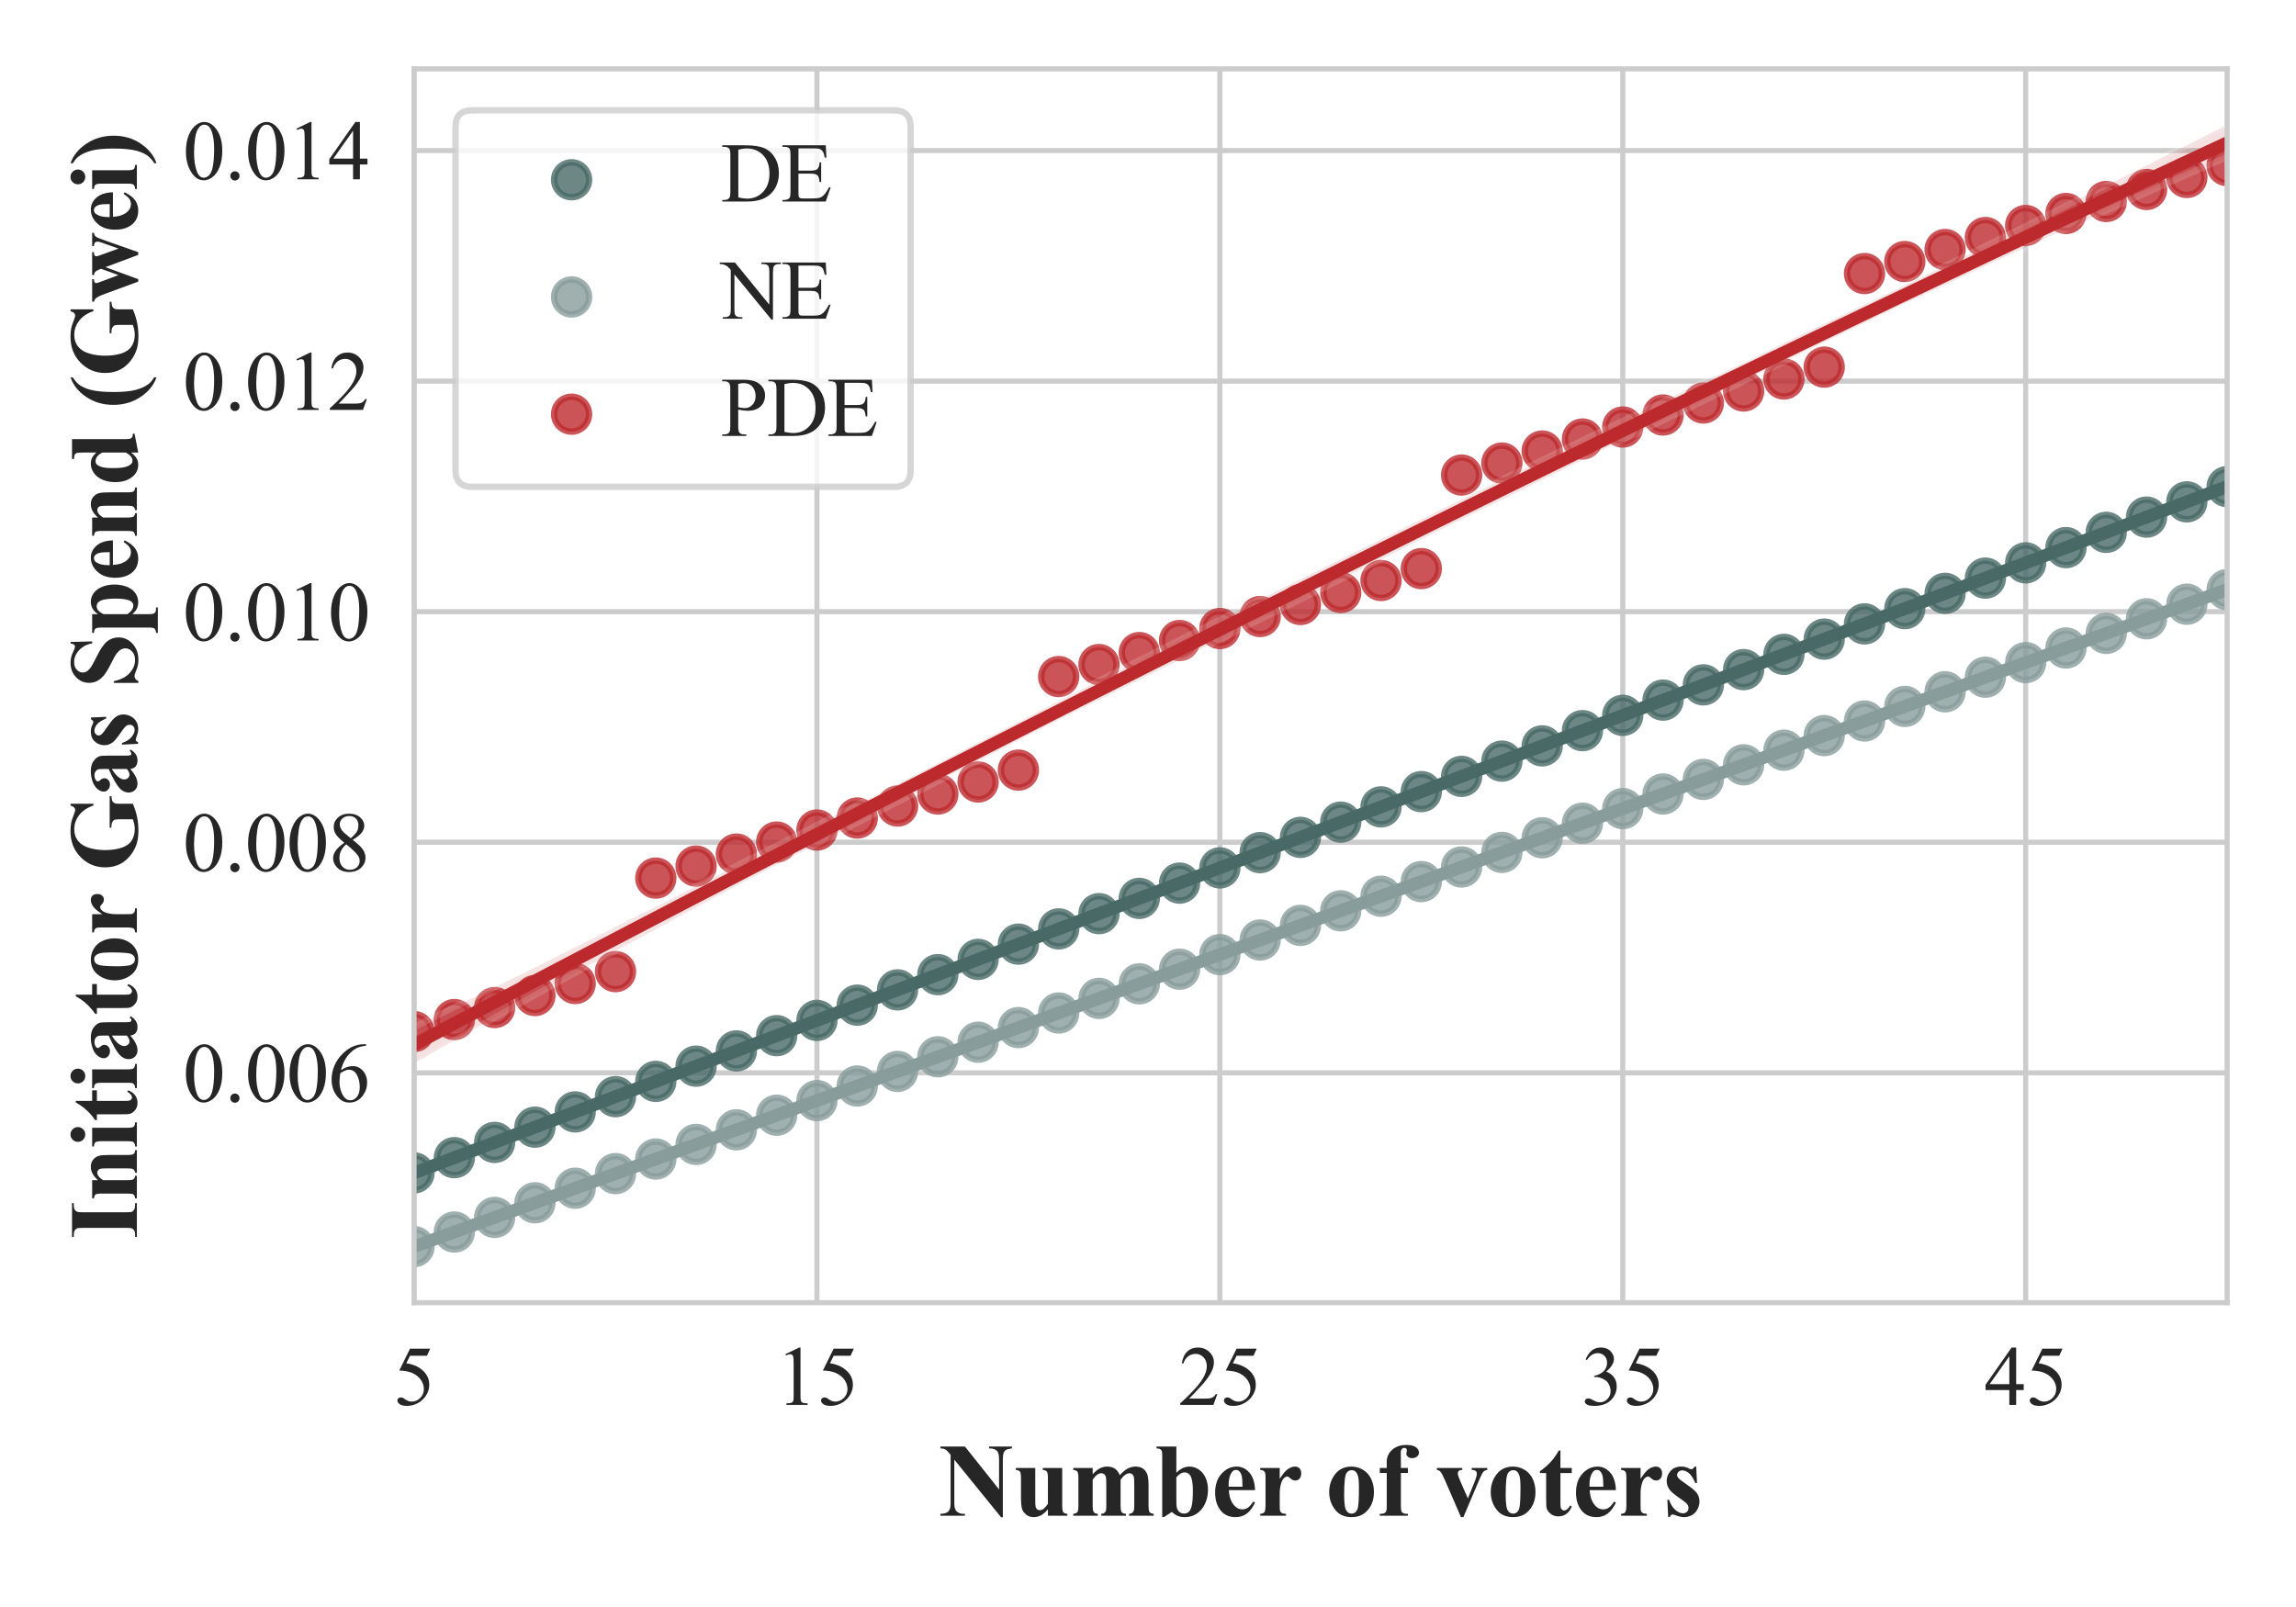 <?xml version="1.0" encoding="utf-8" standalone="no"?>
<!DOCTYPE svg PUBLIC "-//W3C//DTD SVG 1.1//EN"
  "http://www.w3.org/Graphics/SVG/1.1/DTD/svg11.dtd">
<svg xmlns:xlink="http://www.w3.org/1999/xlink" width="360pt" height="252pt" viewBox="0 0 360 252" xmlns="http://www.w3.org/2000/svg" version="1.1">
 <defs>
  <style type="text/css">*{stroke-linejoin: round; stroke-linecap: butt}</style>
 </defs>
 <g id="figure_1">
  <g id="patch_1">
   <path d="M 0 252 
L 360 252 
L 360 0 
L 0 0 
z
" style="fill: #ffffff"/>
  </g>
  <g id="axes_1">
   <g id="patch_2">
    <path d="M 64.921 204.28 
L 349.2 204.28 
L 349.2 10.8 
L 64.921 10.8 
z
" style="fill: #ffffff"/>
   </g>
   <g id="matplotlib.axis_1">
    <g id="xtick_1">
     <g id="line2d_1">
      <path d="M 64.921 204.28 
L 64.921 10.8 
" clip-path="url(#p9e3141b4fa)" style="fill: none; stroke: #cccccc; stroke-width: 0.8; stroke-linecap: round"/>
     </g>
     <g id="text_1">
      <!-- 5 -->
      <g style="fill: #262626" transform="translate(61.671 220.307) scale(0.13 -0.13)">
       <defs>
        <path id="TimesNewRomanPSMT-35" d="M 2778 4238 
L 2534 3706 
L 1259 3706 
L 981 3138 
Q 1809 3016 2294 2522 
Q 2709 2097 2709 1522 
Q 2709 1188 2573 903 
Q 2438 619 2231 419 
Q 2025 219 1772 97 
Q 1413 -75 1034 -75 
Q 653 -75 479 54 
Q 306 184 306 341 
Q 306 428 378 495 
Q 450 563 559 563 
Q 641 563 702 538 
Q 763 513 909 409 
Q 1144 247 1384 247 
Q 1750 247 2026 523 
Q 2303 800 2303 1197 
Q 2303 1581 2056 1914 
Q 1809 2247 1375 2428 
Q 1034 2569 447 2591 
L 1259 4238 
L 2778 4238 
z
" transform="scale(0.016)"/>
       </defs>
       <use xlink:href="#TimesNewRomanPSMT-35"/>
      </g>
     </g>
    </g>
    <g id="xtick_2">
     <g id="line2d_2">
      <path d="M 128.094 204.28 
L 128.094 10.8 
" clip-path="url(#p9e3141b4fa)" style="fill: none; stroke: #cccccc; stroke-width: 0.8; stroke-linecap: round"/>
     </g>
     <g id="text_2">
      <!-- 15 -->
      <g style="fill: #262626" transform="translate(121.594 220.307) scale(0.13 -0.13)">
       <defs>
        <path id="TimesNewRomanPSMT-31" d="M 750 3822 
L 1781 4325 
L 1884 4325 
L 1884 747 
Q 1884 391 1914 303 
Q 1944 216 2037 169 
Q 2131 122 2419 116 
L 2419 0 
L 825 0 
L 825 116 
Q 1125 122 1212 167 
Q 1300 213 1334 289 
Q 1369 366 1369 747 
L 1369 3034 
Q 1369 3497 1338 3628 
Q 1316 3728 1258 3775 
Q 1200 3822 1119 3822 
Q 1003 3822 797 3725 
L 750 3822 
z
" transform="scale(0.016)"/>
       </defs>
       <use xlink:href="#TimesNewRomanPSMT-31"/>
       <use xlink:href="#TimesNewRomanPSMT-35" x="50"/>
      </g>
     </g>
    </g>
    <g id="xtick_3">
     <g id="line2d_3">
      <path d="M 191.267 204.28 
L 191.267 10.8 
" clip-path="url(#p9e3141b4fa)" style="fill: none; stroke: #cccccc; stroke-width: 0.8; stroke-linecap: round"/>
     </g>
     <g id="text_3">
      <!-- 25 -->
      <g style="fill: #262626" transform="translate(184.767 220.307) scale(0.13 -0.13)">
       <defs>
        <path id="TimesNewRomanPSMT-32" d="M 2934 816 
L 2638 0 
L 138 0 
L 138 116 
Q 1241 1122 1691 1759 
Q 2141 2397 2141 2925 
Q 2141 3328 1894 3587 
Q 1647 3847 1303 3847 
Q 991 3847 742 3664 
Q 494 3481 375 3128 
L 259 3128 
Q 338 3706 661 4015 
Q 984 4325 1469 4325 
Q 1984 4325 2329 3994 
Q 2675 3663 2675 3213 
Q 2675 2891 2525 2569 
Q 2294 2063 1775 1497 
Q 997 647 803 472 
L 1909 472 
Q 2247 472 2383 497 
Q 2519 522 2628 598 
Q 2738 675 2819 816 
L 2934 816 
z
" transform="scale(0.016)"/>
       </defs>
       <use xlink:href="#TimesNewRomanPSMT-32"/>
       <use xlink:href="#TimesNewRomanPSMT-35" x="50"/>
      </g>
     </g>
    </g>
    <g id="xtick_4">
     <g id="line2d_4">
      <path d="M 254.44 204.28 
L 254.44 10.8 
" clip-path="url(#p9e3141b4fa)" style="fill: none; stroke: #cccccc; stroke-width: 0.8; stroke-linecap: round"/>
     </g>
     <g id="text_4">
      <!-- 35 -->
      <g style="fill: #262626" transform="translate(247.94 220.307) scale(0.13 -0.13)">
       <defs>
        <path id="TimesNewRomanPSMT-33" d="M 325 3431 
Q 506 3859 782 4092 
Q 1059 4325 1472 4325 
Q 1981 4325 2253 3994 
Q 2459 3747 2459 3466 
Q 2459 3003 1878 2509 
Q 2269 2356 2469 2072 
Q 2669 1788 2669 1403 
Q 2669 853 2319 450 
Q 1863 -75 997 -75 
Q 569 -75 414 31 
Q 259 138 259 259 
Q 259 350 332 419 
Q 406 488 509 488 
Q 588 488 669 463 
Q 722 447 909 348 
Q 1097 250 1169 231 
Q 1284 197 1416 197 
Q 1734 197 1970 444 
Q 2206 691 2206 1028 
Q 2206 1275 2097 1509 
Q 2016 1684 1919 1775 
Q 1784 1900 1550 2001 
Q 1316 2103 1072 2103 
L 972 2103 
L 972 2197 
Q 1219 2228 1467 2375 
Q 1716 2522 1828 2728 
Q 1941 2934 1941 3181 
Q 1941 3503 1739 3701 
Q 1538 3900 1238 3900 
Q 753 3900 428 3381 
L 325 3431 
z
" transform="scale(0.016)"/>
       </defs>
       <use xlink:href="#TimesNewRomanPSMT-33"/>
       <use xlink:href="#TimesNewRomanPSMT-35" x="50"/>
      </g>
     </g>
    </g>
    <g id="xtick_5">
     <g id="line2d_5">
      <path d="M 317.613 204.28 
L 317.613 10.8 
" clip-path="url(#p9e3141b4fa)" style="fill: none; stroke: #cccccc; stroke-width: 0.8; stroke-linecap: round"/>
     </g>
     <g id="text_5">
      <!-- 45 -->
      <g style="fill: #262626" transform="translate(311.113 220.307) scale(0.13 -0.13)">
       <defs>
        <path id="TimesNewRomanPSMT-34" d="M 2978 1563 
L 2978 1119 
L 2409 1119 
L 2409 0 
L 1894 0 
L 1894 1119 
L 100 1119 
L 100 1519 
L 2066 4325 
L 2409 4325 
L 2409 1563 
L 2978 1563 
z
M 1894 1563 
L 1894 3666 
L 406 1563 
L 1894 1563 
z
" transform="scale(0.016)"/>
       </defs>
       <use xlink:href="#TimesNewRomanPSMT-34"/>
       <use xlink:href="#TimesNewRomanPSMT-35" x="50"/>
      </g>
     </g>
    </g>
    <g id="text_6">
     <!-- Number of voters -->
     <g style="fill: #262626" transform="translate(147.216 237.683) scale(0.16 -0.16)">
      <defs>
       <path id="TimesNewRomanPS-BoldMT-4e" d="M 1594 4238 
L 3684 1609 
L 3684 3431 
Q 3684 3813 3575 3947 
Q 3425 4128 3072 4122 
L 3072 4238 
L 4472 4238 
L 4472 4122 
Q 4203 4088 4111 4033 
Q 4019 3978 3967 3854 
Q 3916 3731 3916 3431 
L 3916 -97 
L 3809 -97 
L 944 3431 
L 944 738 
Q 944 372 1111 244 
Q 1278 116 1494 116 
L 1594 116 
L 1594 0 
L 91 0 
L 91 116 
Q 441 119 578 259 
Q 716 400 716 738 
L 716 3728 
L 625 3841 
Q 491 4009 387 4062 
Q 284 4116 91 4122 
L 91 4238 
L 1594 4238 
z
" transform="scale(0.016)"/>
       <path id="TimesNewRomanPS-BoldMT-75" d="M 3038 2922 
L 3038 634 
Q 3038 300 3100 217 
Q 3163 134 3353 113 
L 3353 0 
L 2163 0 
L 2163 391 
Q 1953 141 1743 26 
Q 1534 -88 1275 -88 
Q 1028 -88 836 64 
Q 644 216 578 419 
Q 513 622 513 1128 
L 513 2288 
Q 513 2619 452 2700 
Q 391 2781 197 2806 
L 197 2922 
L 1388 2922 
L 1388 925 
Q 1388 613 1417 522 
Q 1447 431 1511 384 
Q 1575 338 1659 338 
Q 1772 338 1863 397 
Q 1988 478 2163 725 
L 2163 2288 
Q 2163 2619 2102 2700 
Q 2041 2781 1847 2806 
L 1847 2922 
L 3038 2922 
z
" transform="scale(0.016)"/>
       <path id="TimesNewRomanPS-BoldMT-6d" d="M 1428 2922 
L 1428 2538 
Q 1669 2800 1873 2904 
Q 2078 3009 2322 3009 
Q 2603 3009 2793 2878 
Q 2984 2747 3088 2478 
Q 3338 2759 3567 2884 
Q 3797 3009 4047 3009 
Q 4350 3009 4529 2870 
Q 4709 2731 4779 2517 
Q 4850 2303 4850 1834 
L 4850 638 
Q 4850 300 4911 219 
Q 4972 138 5166 113 
L 5166 0 
L 3656 0 
L 3656 113 
Q 3834 128 3919 250 
Q 3975 334 3975 638 
L 3975 1894 
Q 3975 2284 3944 2390 
Q 3913 2497 3845 2548 
Q 3778 2600 3688 2600 
Q 3553 2600 3415 2501 
Q 3278 2403 3138 2206 
L 3138 638 
Q 3138 322 3191 241 
Q 3263 125 3466 113 
L 3466 0 
L 1953 0 
L 1953 113 
Q 2075 119 2145 173 
Q 2216 228 2239 304 
Q 2263 381 2263 638 
L 2263 1894 
Q 2263 2291 2231 2391 
Q 2200 2491 2126 2547 
Q 2053 2603 1969 2603 
Q 1844 2603 1741 2538 
Q 1594 2441 1428 2206 
L 1428 638 
Q 1428 328 1489 229 
Q 1550 131 1744 113 
L 1744 0 
L 238 0 
L 238 113 
Q 422 131 500 231 
Q 553 300 553 638 
L 553 2288 
Q 553 2619 492 2700 
Q 431 2781 238 2806 
L 238 2922 
L 1428 2922 
z
" transform="scale(0.016)"/>
       <path id="TimesNewRomanPS-BoldMT-62" d="M 1347 4238 
L 1347 2628 
Q 1716 3009 2153 3009 
Q 2453 3009 2718 2832 
Q 2984 2656 3134 2331 
Q 3284 2006 3284 1581 
Q 3284 1103 3093 712 
Q 2903 322 2584 117 
Q 2266 -88 1856 -88 
Q 1619 -88 1434 -12 
Q 1250 63 1072 231 
L 588 -84 
L 481 -84 
L 481 3631 
Q 481 3884 459 3944 
Q 428 4031 361 4073 
Q 294 4116 134 4122 
L 134 4238 
L 1347 4238 
z
M 1347 2350 
L 1347 1050 
Q 1347 653 1366 544 
Q 1397 359 1515 245 
Q 1634 131 1819 131 
Q 1978 131 2092 222 
Q 2206 313 2282 581 
Q 2359 850 2359 1550 
Q 2359 2222 2191 2472 
Q 2069 2653 1863 2653 
Q 1594 2653 1347 2350 
z
" transform="scale(0.016)"/>
       <path id="TimesNewRomanPS-BoldMT-65" d="M 2691 1566 
L 1088 1566 
Q 1116 984 1397 647 
Q 1613 388 1916 388 
Q 2103 388 2256 492 
Q 2409 597 2584 869 
L 2691 800 
Q 2453 316 2165 114 
Q 1878 -88 1500 -88 
Q 850 -88 516 413 
Q 247 816 247 1413 
Q 247 2144 642 2576 
Q 1038 3009 1569 3009 
Q 2013 3009 2339 2645 
Q 2666 2281 2691 1566 
z
M 1922 1775 
Q 1922 2278 1867 2465 
Q 1813 2653 1697 2750 
Q 1631 2806 1522 2806 
Q 1359 2806 1256 2647 
Q 1072 2369 1072 1884 
L 1072 1775 
L 1922 1775 
z
" transform="scale(0.016)"/>
       <path id="TimesNewRomanPS-BoldMT-72" d="M 1428 2922 
L 1428 2259 
Q 1719 2713 1937 2861 
Q 2156 3009 2359 3009 
Q 2534 3009 2639 2901 
Q 2744 2794 2744 2597 
Q 2744 2388 2642 2272 
Q 2541 2156 2397 2156 
Q 2231 2156 2109 2262 
Q 1988 2369 1966 2381 
Q 1934 2400 1894 2400 
Q 1803 2400 1722 2331 
Q 1594 2225 1528 2028 
Q 1428 1725 1428 1359 
L 1428 688 
L 1431 513 
Q 1431 334 1453 284 
Q 1491 200 1564 161 
Q 1638 122 1813 113 
L 1813 0 
L 234 0 
L 234 113 
Q 425 128 492 217 
Q 559 306 559 688 
L 559 2303 
Q 559 2553 534 2622 
Q 503 2709 443 2750 
Q 384 2791 234 2806 
L 234 2922 
L 1428 2922 
z
" transform="scale(0.016)"/>
       <path id="TimesNewRomanPS-BoldMT-20" transform="scale(0.016)"/>
       <path id="TimesNewRomanPS-BoldMT-6f" d="M 1594 3009 
Q 1975 3009 2303 2812 
Q 2631 2616 2801 2253 
Q 2972 1891 2972 1459 
Q 2972 838 2656 419 
Q 2275 -88 1603 -88 
Q 944 -88 587 375 
Q 231 838 231 1447 
Q 231 2075 595 2542 
Q 959 3009 1594 3009 
z
M 1606 2788 
Q 1447 2788 1333 2667 
Q 1219 2547 1183 2192 
Q 1147 1838 1147 1206 
Q 1147 872 1191 581 
Q 1225 359 1337 243 
Q 1450 128 1594 128 
Q 1734 128 1828 206 
Q 1950 313 1991 503 
Q 2053 800 2053 1703 
Q 2053 2234 1993 2432 
Q 1934 2631 1819 2722 
Q 1738 2788 1606 2788 
z
" transform="scale(0.016)"/>
       <path id="TimesNewRomanPS-BoldMT-66" d="M 1497 2616 
L 1497 588 
Q 1497 294 1559 219 
Q 1659 103 1928 113 
L 1928 0 
L 206 0 
L 206 113 
Q 403 116 486 158 
Q 569 200 600 275 
Q 631 350 631 588 
L 631 2616 
L 206 2616 
L 206 2922 
L 631 2922 
L 631 3138 
L 628 3284 
Q 628 3734 958 4034 
Q 1288 4334 1850 4334 
Q 2234 4334 2420 4190 
Q 2606 4047 2606 3872 
Q 2606 3731 2490 3628 
Q 2375 3525 2184 3525 
Q 2022 3525 1926 3609 
Q 1831 3694 1831 3797 
Q 1831 3825 1850 3913 
Q 1863 3966 1863 4013 
Q 1863 4078 1825 4109 
Q 1775 4156 1703 4156 
Q 1613 4156 1552 4081 
Q 1491 4006 1491 3841 
L 1497 3294 
L 1497 2922 
L 1928 2922 
L 1928 2616 
L 1497 2616 
z
" transform="scale(0.016)"/>
       <path id="TimesNewRomanPS-BoldMT-76" d="M 1534 -88 
L 550 2178 
Q 372 2588 272 2697 
Q 200 2778 59 2806 
L 59 2922 
L 1613 2922 
L 1613 2806 
Q 1466 2806 1413 2753 
Q 1338 2684 1338 2591 
Q 1338 2475 1475 2156 
L 1956 1059 
L 2341 2006 
Q 2506 2413 2506 2581 
Q 2506 2678 2436 2739 
Q 2366 2800 2188 2806 
L 2188 2922 
L 3144 2922 
L 3144 2806 
Q 3006 2788 2918 2703 
Q 2831 2619 2656 2206 
L 1681 -88 
L 1534 -88 
z
" transform="scale(0.016)"/>
       <path id="TimesNewRomanPS-BoldMT-74" d="M 1375 3991 
L 1375 2922 
L 2069 2922 
L 2069 2613 
L 1375 2613 
L 1375 809 
Q 1375 556 1398 482 
Q 1422 409 1481 364 
Q 1541 319 1591 319 
Q 1794 319 1975 628 
L 2069 559 
Q 1816 -41 1247 -41 
Q 969 -41 776 114 
Q 584 269 531 459 
Q 500 566 500 1034 
L 500 2613 
L 119 2613 
L 119 2722 
Q 513 3000 789 3306 
Q 1066 3613 1272 3991 
L 1375 3991 
z
" transform="scale(0.016)"/>
       <path id="TimesNewRomanPS-BoldMT-73" d="M 2063 3003 
L 2109 2006 
L 2003 2006 
Q 1813 2450 1608 2612 
Q 1403 2775 1200 2775 
Q 1072 2775 981 2689 
Q 891 2603 891 2491 
Q 891 2406 953 2328 
Q 1053 2200 1512 1889 
Q 1972 1578 2117 1361 
Q 2263 1144 2263 875 
Q 2263 631 2141 397 
Q 2019 163 1797 37 
Q 1575 -88 1306 -88 
Q 1097 -88 747 44 
Q 653 78 619 78 
Q 516 78 447 -78 
L 344 -78 
L 294 972 
L 400 972 
Q 541 559 786 353 
Q 1031 147 1250 147 
Q 1400 147 1495 239 
Q 1591 331 1591 463 
Q 1591 613 1497 722 
Q 1403 831 1078 1053 
Q 600 1384 459 1559 
Q 253 1816 253 2125 
Q 253 2463 486 2736 
Q 719 3009 1159 3009 
Q 1397 3009 1619 2894 
Q 1703 2847 1756 2847 
Q 1813 2847 1847 2870 
Q 1881 2894 1956 3003 
L 2063 3003 
z
" transform="scale(0.016)"/>
      </defs>
      <use xlink:href="#TimesNewRomanPS-BoldMT-4e"/>
      <use xlink:href="#TimesNewRomanPS-BoldMT-75" x="72.217"/>
      <use xlink:href="#TimesNewRomanPS-BoldMT-6d" x="127.832"/>
      <use xlink:href="#TimesNewRomanPS-BoldMT-62" x="211.133"/>
      <use xlink:href="#TimesNewRomanPS-BoldMT-65" x="266.748"/>
      <use xlink:href="#TimesNewRomanPS-BoldMT-72" x="311.133"/>
      <use xlink:href="#TimesNewRomanPS-BoldMT-20" x="353.768"/>
      <use xlink:href="#TimesNewRomanPS-BoldMT-6f" x="378.768"/>
      <use xlink:href="#TimesNewRomanPS-BoldMT-66" x="428.768"/>
      <use xlink:href="#TimesNewRomanPS-BoldMT-20" x="462.068"/>
      <use xlink:href="#TimesNewRomanPS-BoldMT-76" x="487.068"/>
      <use xlink:href="#TimesNewRomanPS-BoldMT-6f" x="537.068"/>
      <use xlink:href="#TimesNewRomanPS-BoldMT-74" x="587.068"/>
      <use xlink:href="#TimesNewRomanPS-BoldMT-65" x="620.369"/>
      <use xlink:href="#TimesNewRomanPS-BoldMT-72" x="664.754"/>
      <use xlink:href="#TimesNewRomanPS-BoldMT-73" x="709.139"/>
     </g>
    </g>
   </g>
   <g id="matplotlib.axis_2">
    <g id="ytick_1">
     <g id="line2d_6">
      <path d="M 64.921 168.232 
L 349.2 168.232 
" clip-path="url(#p9e3141b4fa)" style="fill: none; stroke: #cccccc; stroke-width: 0.8; stroke-linecap: round"/>
     </g>
     <g id="text_7">
      <!-- 0.006 -->
      <g style="fill: #262626" transform="translate(28.671 172.745) scale(0.13 -0.13)">
       <defs>
        <path id="TimesNewRomanPSMT-30" d="M 231 2094 
Q 231 2819 450 3342 
Q 669 3866 1031 4122 
Q 1313 4325 1613 4325 
Q 2100 4325 2488 3828 
Q 2972 3213 2972 2159 
Q 2972 1422 2759 906 
Q 2547 391 2217 158 
Q 1888 -75 1581 -75 
Q 975 -75 572 641 
Q 231 1244 231 2094 
z
M 844 2016 
Q 844 1141 1059 588 
Q 1238 122 1591 122 
Q 1759 122 1940 273 
Q 2122 425 2216 781 
Q 2359 1319 2359 2297 
Q 2359 3022 2209 3506 
Q 2097 3866 1919 4016 
Q 1791 4119 1609 4119 
Q 1397 4119 1231 3928 
Q 1006 3669 925 3112 
Q 844 2556 844 2016 
z
" transform="scale(0.016)"/>
        <path id="TimesNewRomanPSMT-2e" d="M 800 606 
Q 947 606 1047 504 
Q 1147 403 1147 259 
Q 1147 116 1045 14 
Q 944 -88 800 -88 
Q 656 -88 554 14 
Q 453 116 453 259 
Q 453 406 554 506 
Q 656 606 800 606 
z
" transform="scale(0.016)"/>
        <path id="TimesNewRomanPSMT-36" d="M 2869 4325 
L 2869 4209 
Q 2456 4169 2195 4045 
Q 1934 3922 1679 3669 
Q 1425 3416 1258 3105 
Q 1091 2794 978 2366 
Q 1428 2675 1881 2675 
Q 2316 2675 2634 2325 
Q 2953 1975 2953 1425 
Q 2953 894 2631 456 
Q 2244 -75 1606 -75 
Q 1172 -75 869 213 
Q 275 772 275 1663 
Q 275 2231 503 2743 
Q 731 3256 1154 3653 
Q 1578 4050 1965 4187 
Q 2353 4325 2688 4325 
L 2869 4325 
z
M 925 2138 
Q 869 1716 869 1456 
Q 869 1156 980 804 
Q 1091 453 1309 247 
Q 1469 100 1697 100 
Q 1969 100 2183 356 
Q 2397 613 2397 1088 
Q 2397 1622 2184 2012 
Q 1972 2403 1581 2403 
Q 1463 2403 1327 2353 
Q 1191 2303 925 2138 
z
" transform="scale(0.016)"/>
       </defs>
       <use xlink:href="#TimesNewRomanPSMT-30"/>
       <use xlink:href="#TimesNewRomanPSMT-2e" x="50"/>
       <use xlink:href="#TimesNewRomanPSMT-30" x="75"/>
       <use xlink:href="#TimesNewRomanPSMT-30" x="125"/>
       <use xlink:href="#TimesNewRomanPSMT-36" x="175"/>
      </g>
     </g>
    </g>
    <g id="ytick_2">
     <g id="line2d_7">
      <path d="M 64.921 132.076 
L 349.2 132.076 
" clip-path="url(#p9e3141b4fa)" style="fill: none; stroke: #cccccc; stroke-width: 0.8; stroke-linecap: round"/>
     </g>
     <g id="text_8">
      <!-- 0.008 -->
      <g style="fill: #262626" transform="translate(28.671 136.589) scale(0.13 -0.13)">
       <defs>
        <path id="TimesNewRomanPSMT-38" d="M 1228 2134 
Q 725 2547 579 2797 
Q 434 3047 434 3316 
Q 434 3728 753 4026 
Q 1072 4325 1600 4325 
Q 2113 4325 2425 4047 
Q 2738 3769 2738 3413 
Q 2738 3175 2569 2928 
Q 2400 2681 1866 2347 
Q 2416 1922 2594 1678 
Q 2831 1359 2831 1006 
Q 2831 559 2490 242 
Q 2150 -75 1597 -75 
Q 994 -75 656 303 
Q 388 606 388 966 
Q 388 1247 577 1523 
Q 766 1800 1228 2134 
z
M 1719 2469 
Q 2094 2806 2194 3001 
Q 2294 3197 2294 3444 
Q 2294 3772 2109 3958 
Q 1925 4144 1606 4144 
Q 1288 4144 1088 3959 
Q 888 3775 888 3528 
Q 888 3366 970 3203 
Q 1053 3041 1206 2894 
L 1719 2469 
z
M 1375 2016 
Q 1116 1797 991 1539 
Q 866 1281 866 981 
Q 866 578 1086 336 
Q 1306 94 1647 94 
Q 1984 94 2187 284 
Q 2391 475 2391 747 
Q 2391 972 2272 1150 
Q 2050 1481 1375 2016 
z
" transform="scale(0.016)"/>
       </defs>
       <use xlink:href="#TimesNewRomanPSMT-30"/>
       <use xlink:href="#TimesNewRomanPSMT-2e" x="50"/>
       <use xlink:href="#TimesNewRomanPSMT-30" x="75"/>
       <use xlink:href="#TimesNewRomanPSMT-30" x="125"/>
       <use xlink:href="#TimesNewRomanPSMT-38" x="175"/>
      </g>
     </g>
    </g>
    <g id="ytick_3">
     <g id="line2d_8">
      <path d="M 64.921 95.92 
L 349.2 95.92 
" clip-path="url(#p9e3141b4fa)" style="fill: none; stroke: #cccccc; stroke-width: 0.8; stroke-linecap: round"/>
     </g>
     <g id="text_9">
      <!-- 0.010 -->
      <g style="fill: #262626" transform="translate(28.671 100.434) scale(0.13 -0.13)">
       <use xlink:href="#TimesNewRomanPSMT-30"/>
       <use xlink:href="#TimesNewRomanPSMT-2e" x="50"/>
       <use xlink:href="#TimesNewRomanPSMT-30" x="75"/>
       <use xlink:href="#TimesNewRomanPSMT-31" x="125"/>
       <use xlink:href="#TimesNewRomanPSMT-30" x="175"/>
      </g>
     </g>
    </g>
    <g id="ytick_4">
     <g id="line2d_9">
      <path d="M 64.921 59.764 
L 349.2 59.764 
" clip-path="url(#p9e3141b4fa)" style="fill: none; stroke: #cccccc; stroke-width: 0.8; stroke-linecap: round"/>
     </g>
     <g id="text_10">
      <!-- 0.012 -->
      <g style="fill: #262626" transform="translate(28.671 64.278) scale(0.13 -0.13)">
       <use xlink:href="#TimesNewRomanPSMT-30"/>
       <use xlink:href="#TimesNewRomanPSMT-2e" x="50"/>
       <use xlink:href="#TimesNewRomanPSMT-30" x="75"/>
       <use xlink:href="#TimesNewRomanPSMT-31" x="125"/>
       <use xlink:href="#TimesNewRomanPSMT-32" x="175"/>
      </g>
     </g>
    </g>
    <g id="ytick_5">
     <g id="line2d_10">
      <path d="M 64.921 23.609 
L 349.2 23.609 
" clip-path="url(#p9e3141b4fa)" style="fill: none; stroke: #cccccc; stroke-width: 0.8; stroke-linecap: round"/>
     </g>
     <g id="text_11">
      <!-- 0.014 -->
      <g style="fill: #262626" transform="translate(28.671 28.122) scale(0.13 -0.13)">
       <use xlink:href="#TimesNewRomanPSMT-30"/>
       <use xlink:href="#TimesNewRomanPSMT-2e" x="50"/>
       <use xlink:href="#TimesNewRomanPSMT-30" x="75"/>
       <use xlink:href="#TimesNewRomanPSMT-31" x="125"/>
       <use xlink:href="#TimesNewRomanPSMT-34" x="175"/>
      </g>
     </g>
    </g>
    <g id="text_12">
     <!-- Initiator Gas Spend (Gwei) -->
     <g style="fill: #262626" transform="translate(21.463 194.287) rotate(-90) scale(0.15 -0.15)">
      <defs>
       <path id="TimesNewRomanPS-BoldMT-49" d="M 2344 116 
L 2344 0 
L 128 0 
L 128 116 
L 269 116 
Q 453 116 566 181 
Q 647 225 691 331 
Q 725 406 725 725 
L 725 3513 
Q 725 3838 690 3919 
Q 656 4000 551 4061 
Q 447 4122 269 4122 
L 128 4122 
L 128 4238 
L 2344 4238 
L 2344 4122 
L 2203 4122 
Q 2019 4122 1906 4056 
Q 1825 4013 1778 3906 
Q 1744 3831 1744 3513 
L 1744 725 
Q 1744 400 1780 319 
Q 1816 238 1920 177 
Q 2025 116 2203 116 
L 2344 116 
z
" transform="scale(0.016)"/>
       <path id="TimesNewRomanPS-BoldMT-6e" d="M 1409 2922 
L 1409 2544 
Q 1634 2788 1840 2898 
Q 2047 3009 2284 3009 
Q 2569 3009 2756 2851 
Q 2944 2694 3006 2459 
Q 3056 2281 3056 1775 
L 3056 638 
Q 3056 300 3117 217 
Q 3178 134 3372 113 
L 3372 0 
L 1894 0 
L 1894 113 
Q 2059 134 2131 250 
Q 2181 328 2181 638 
L 2181 1938 
Q 2181 2297 2153 2390 
Q 2125 2484 2058 2536 
Q 1991 2588 1909 2588 
Q 1641 2588 1409 2203 
L 1409 638 
Q 1409 309 1470 221 
Q 1531 134 1697 113 
L 1697 0 
L 219 0 
L 219 113 
Q 403 131 481 231 
Q 534 300 534 638 
L 534 2288 
Q 534 2619 473 2700 
Q 413 2781 219 2806 
L 219 2922 
L 1409 2922 
z
" transform="scale(0.016)"/>
       <path id="TimesNewRomanPS-BoldMT-69" d="M 919 4338 
Q 1122 4338 1262 4195 
Q 1403 4053 1403 3853 
Q 1403 3653 1261 3512 
Q 1119 3372 919 3372 
Q 719 3372 578 3512 
Q 438 3653 438 3853 
Q 438 4053 578 4195 
Q 719 4338 919 4338 
z
M 1356 2922 
L 1356 606 
Q 1356 297 1428 211 
Q 1500 125 1709 113 
L 1709 0 
L 131 0 
L 131 113 
Q 325 119 419 225 
Q 481 297 481 606 
L 481 2313 
Q 481 2622 409 2708 
Q 338 2794 131 2806 
L 131 2922 
L 1356 2922 
z
" transform="scale(0.016)"/>
       <path id="TimesNewRomanPS-BoldMT-61" d="M 1828 431 
Q 1294 -41 869 -41 
Q 619 -41 453 123 
Q 288 288 288 534 
Q 288 869 575 1136 
Q 863 1403 1828 1847 
L 1828 2141 
Q 1828 2472 1792 2558 
Q 1756 2644 1656 2708 
Q 1556 2772 1431 2772 
Q 1228 2772 1097 2681 
Q 1016 2625 1016 2550 
Q 1016 2484 1103 2388 
Q 1222 2253 1222 2128 
Q 1222 1975 1108 1867 
Q 994 1759 809 1759 
Q 613 1759 480 1878 
Q 347 1997 347 2156 
Q 347 2381 525 2586 
Q 703 2791 1022 2900 
Q 1341 3009 1684 3009 
Q 2100 3009 2342 2832 
Q 2584 2656 2656 2450 
Q 2700 2319 2700 1847 
L 2700 713 
Q 2700 513 2715 461 
Q 2731 409 2762 384 
Q 2794 359 2834 359 
Q 2916 359 3000 475 
L 3094 400 
Q 2938 169 2770 64 
Q 2603 -41 2391 -41 
Q 2141 -41 2000 76 
Q 1859 194 1828 431 
z
M 1828 659 
L 1828 1638 
Q 1450 1416 1266 1163 
Q 1144 994 1144 822 
Q 1144 678 1247 569 
Q 1325 484 1466 484 
Q 1622 484 1828 659 
z
" transform="scale(0.016)"/>
       <path id="TimesNewRomanPS-BoldMT-47" d="M 4416 4334 
L 4416 2841 
L 4300 2841 
Q 4091 3453 3672 3772 
Q 3253 4091 2756 4091 
Q 2281 4091 1965 3823 
Q 1650 3556 1519 3078 
Q 1388 2600 1388 2097 
Q 1388 1488 1531 1028 
Q 1675 569 1995 353 
Q 2316 138 2756 138 
Q 2909 138 3070 170 
Q 3231 203 3400 266 
L 3400 1147 
Q 3400 1397 3365 1470 
Q 3331 1544 3223 1603 
Q 3116 1663 2963 1663 
L 2853 1663 
L 2853 1778 
L 4913 1778 
L 4913 1663 
Q 4678 1647 4586 1598 
Q 4494 1550 4444 1438 
Q 4416 1378 4416 1147 
L 4416 266 
Q 4009 84 3570 -8 
Q 3131 -100 2659 -100 
Q 2056 -100 1657 64 
Q 1259 228 954 495 
Q 650 763 478 1097 
Q 259 1528 259 2063 
Q 259 3019 931 3678 
Q 1603 4338 2622 4338 
Q 2938 4338 3191 4288 
Q 3328 4263 3636 4145 
Q 3944 4028 4000 4028 
Q 4088 4028 4163 4092 
Q 4238 4156 4300 4334 
L 4416 4334 
z
" transform="scale(0.016)"/>
       <path id="TimesNewRomanPS-BoldMT-53" d="M 3006 4334 
L 3041 2922 
L 2913 2922 
Q 2822 3453 2467 3776 
Q 2113 4100 1700 4100 
Q 1381 4100 1195 3929 
Q 1009 3759 1009 3538 
Q 1009 3397 1075 3288 
Q 1166 3141 1366 2997 
Q 1513 2894 2044 2631 
Q 2788 2266 3047 1941 
Q 3303 1616 3303 1197 
Q 3303 666 2889 283 
Q 2475 -100 1838 -100 
Q 1638 -100 1459 -59 
Q 1281 -19 1013 94 
Q 863 156 766 156 
Q 684 156 593 93 
Q 503 31 447 -97 
L 331 -97 
L 331 1503 
L 447 1503 
Q 584 828 976 473 
Q 1369 119 1822 119 
Q 2172 119 2380 309 
Q 2588 500 2588 753 
Q 2588 903 2508 1043 
Q 2428 1184 2265 1311 
Q 2103 1438 1691 1641 
Q 1113 1925 859 2125 
Q 606 2325 470 2572 
Q 334 2819 334 3116 
Q 334 3622 706 3978 
Q 1078 4334 1644 4334 
Q 1850 4334 2044 4284 
Q 2191 4247 2402 4145 
Q 2613 4044 2697 4044 
Q 2778 4044 2825 4094 
Q 2872 4144 2913 4334 
L 3006 4334 
z
" transform="scale(0.016)"/>
       <path id="TimesNewRomanPS-BoldMT-70" d="M 1347 297 
L 1347 -791 
Q 1347 -1016 1383 -1097 
Q 1419 -1178 1494 -1215 
Q 1569 -1253 1788 -1253 
L 1788 -1369 
L 122 -1369 
L 122 -1253 
Q 316 -1247 409 -1144 
Q 472 -1072 472 -772 
L 472 2313 
Q 472 2622 400 2708 
Q 328 2794 122 2806 
L 122 2922 
L 1347 2922 
L 1347 2538 
Q 1500 2763 1659 2863 
Q 1888 3009 2156 3009 
Q 2478 3009 2742 2806 
Q 3006 2603 3143 2245 
Q 3281 1888 3281 1475 
Q 3281 1031 3139 664 
Q 2997 297 2726 104 
Q 2456 -88 2125 -88 
Q 1884 -88 1675 19 
Q 1519 100 1347 297 
z
M 1347 613 
Q 1616 231 1922 231 
Q 2091 231 2200 409 
Q 2363 672 2363 1409 
Q 2363 2166 2184 2444 
Q 2066 2628 1866 2628 
Q 1550 2628 1347 2172 
L 1347 613 
z
" transform="scale(0.016)"/>
       <path id="TimesNewRomanPS-BoldMT-64" d="M 3056 4238 
L 3056 875 
Q 3056 534 3075 472 
Q 3100 369 3170 319 
Q 3241 269 3416 256 
L 3416 153 
L 2181 -88 
L 2181 375 
Q 1959 106 1786 9 
Q 1613 -88 1394 -88 
Q 834 -88 509 413 
Q 247 819 247 1409 
Q 247 1881 409 2254 
Q 572 2628 855 2818 
Q 1138 3009 1463 3009 
Q 1672 3009 1834 2928 
Q 1997 2847 2181 2644 
L 2181 3525 
Q 2181 3859 2153 3928 
Q 2116 4019 2041 4062 
Q 1966 4106 1759 4106 
L 1759 4238 
L 3056 4238 
z
M 2181 2256 
Q 1950 2700 1616 2700 
Q 1500 2700 1425 2638 
Q 1309 2541 1236 2297 
Q 1163 2053 1163 1550 
Q 1163 997 1244 731 
Q 1325 466 1466 347 
Q 1538 288 1663 288 
Q 1938 288 2181 719 
L 2181 2256 
z
" transform="scale(0.016)"/>
       <path id="TimesNewRomanPS-BoldMT-28" d="M 2056 4334 
L 2056 4191 
Q 1731 3978 1578 3775 
Q 1366 3494 1247 3053 
Q 1097 2506 1097 1525 
Q 1097 600 1233 87 
Q 1369 -425 1603 -741 
Q 1766 -959 2056 -1125 
L 2056 -1281 
Q 1303 -1028 779 -248 
Q 256 531 256 1544 
Q 256 2544 778 3314 
Q 1300 4084 2056 4334 
z
" transform="scale(0.016)"/>
       <path id="TimesNewRomanPS-BoldMT-77" d="M 3113 -88 
L 2313 2056 
L 1528 -88 
L 1366 -88 
L 588 2031 
Q 413 2516 291 2663 
Q 213 2763 53 2806 
L 53 2922 
L 1528 2922 
L 1528 2806 
Q 1378 2806 1322 2762 
Q 1266 2719 1266 2663 
Q 1266 2609 1366 2344 
L 1794 1203 
L 2206 2344 
L 2175 2419 
Q 2081 2653 2011 2717 
Q 1941 2781 1794 2806 
L 1794 2922 
L 3291 2922 
L 3291 2806 
Q 3116 2797 3069 2758 
Q 3022 2719 3022 2647 
Q 3022 2578 3113 2344 
L 3525 1203 
L 3900 2253 
Q 3981 2478 3981 2559 
Q 3981 2681 3922 2737 
Q 3863 2794 3691 2806 
L 3691 2922 
L 4556 2922 
L 4556 2806 
Q 4413 2788 4328 2705 
Q 4244 2622 4109 2234 
L 3291 -88 
L 3113 -88 
z
" transform="scale(0.016)"/>
       <path id="TimesNewRomanPS-BoldMT-29" d="M 78 -1281 
L 78 -1138 
Q 403 -922 556 -719 
Q 766 -438 888 0 
Q 1038 550 1038 1531 
Q 1038 2456 902 2967 
Q 766 3478 531 3794 
Q 369 4013 78 4178 
L 78 4334 
Q 831 4081 1354 3301 
Q 1878 2522 1878 1509 
Q 1878 513 1354 -257 
Q 831 -1028 78 -1281 
z
" transform="scale(0.016)"/>
      </defs>
      <use xlink:href="#TimesNewRomanPS-BoldMT-49"/>
      <use xlink:href="#TimesNewRomanPS-BoldMT-6e" x="38.916"/>
      <use xlink:href="#TimesNewRomanPS-BoldMT-69" x="94.531"/>
      <use xlink:href="#TimesNewRomanPS-BoldMT-74" x="122.314"/>
      <use xlink:href="#TimesNewRomanPS-BoldMT-69" x="155.615"/>
      <use xlink:href="#TimesNewRomanPS-BoldMT-61" x="183.398"/>
      <use xlink:href="#TimesNewRomanPS-BoldMT-74" x="233.398"/>
      <use xlink:href="#TimesNewRomanPS-BoldMT-6f" x="266.699"/>
      <use xlink:href="#TimesNewRomanPS-BoldMT-72" x="316.699"/>
      <use xlink:href="#TimesNewRomanPS-BoldMT-20" x="359.334"/>
      <use xlink:href="#TimesNewRomanPS-BoldMT-47" x="384.334"/>
      <use xlink:href="#TimesNewRomanPS-BoldMT-61" x="462.117"/>
      <use xlink:href="#TimesNewRomanPS-BoldMT-73" x="512.117"/>
      <use xlink:href="#TimesNewRomanPS-BoldMT-20" x="551.033"/>
      <use xlink:href="#TimesNewRomanPS-BoldMT-53" x="576.033"/>
      <use xlink:href="#TimesNewRomanPS-BoldMT-70" x="631.648"/>
      <use xlink:href="#TimesNewRomanPS-BoldMT-65" x="687.264"/>
      <use xlink:href="#TimesNewRomanPS-BoldMT-6e" x="731.648"/>
      <use xlink:href="#TimesNewRomanPS-BoldMT-64" x="787.264"/>
      <use xlink:href="#TimesNewRomanPS-BoldMT-20" x="842.879"/>
      <use xlink:href="#TimesNewRomanPS-BoldMT-28" x="867.879"/>
      <use xlink:href="#TimesNewRomanPS-BoldMT-47" x="901.18"/>
      <use xlink:href="#TimesNewRomanPS-BoldMT-77" x="978.963"/>
      <use xlink:href="#TimesNewRomanPS-BoldMT-65" x="1051.18"/>
      <use xlink:href="#TimesNewRomanPS-BoldMT-69" x="1095.564"/>
      <use xlink:href="#TimesNewRomanPS-BoldMT-29" x="1123.348"/>
     </g>
    </g>
   </g>
   <g id="PathCollection_1">
    <defs>
     <path id="md730f1e4d7" d="M 0 2.739 
C 0.726 2.739 1.423 2.45 1.936 1.936 
C 2.45 1.423 2.739 0.726 2.739 0 
C 2.739 -0.726 2.45 -1.423 1.936 -1.936 
C 1.423 -2.45 0.726 -2.739 0 -2.739 
C -0.726 -2.739 -1.423 -2.45 -1.936 -1.936 
C -2.45 -1.423 -2.739 -0.726 -2.739 0 
C -2.739 0.726 -2.45 1.423 -1.936 1.936 
C -1.423 2.45 -0.726 2.739 0 2.739 
z
" style="stroke: #486966; stroke-opacity: 0.8"/>
    </defs>
    <g clip-path="url(#p9e3141b4fa)">
     <use xlink:href="#md730f1e4d7" x="64.921" y="183.928" style="fill: #486966; fill-opacity: 0.8; stroke: #486966; stroke-opacity: 0.8"/>
     <use xlink:href="#md730f1e4d7" x="71.239" y="181.537" style="fill: #486966; fill-opacity: 0.8; stroke: #486966; stroke-opacity: 0.8"/>
     <use xlink:href="#md730f1e4d7" x="77.556" y="179.145" style="fill: #486966; fill-opacity: 0.8; stroke: #486966; stroke-opacity: 0.8"/>
     <use xlink:href="#md730f1e4d7" x="83.873" y="176.754" style="fill: #486966; fill-opacity: 0.8; stroke: #486966; stroke-opacity: 0.8"/>
     <use xlink:href="#md730f1e4d7" x="90.19" y="174.362" style="fill: #486966; fill-opacity: 0.8; stroke: #486966; stroke-opacity: 0.8"/>
     <use xlink:href="#md730f1e4d7" x="96.508" y="171.971" style="fill: #486966; fill-opacity: 0.8; stroke: #486966; stroke-opacity: 0.8"/>
     <use xlink:href="#md730f1e4d7" x="102.825" y="169.578" style="fill: #486966; fill-opacity: 0.8; stroke: #486966; stroke-opacity: 0.8"/>
     <use xlink:href="#md730f1e4d7" x="109.142" y="167.187" style="fill: #486966; fill-opacity: 0.8; stroke: #486966; stroke-opacity: 0.8"/>
     <use xlink:href="#md730f1e4d7" x="115.46" y="164.796" style="fill: #486966; fill-opacity: 0.8; stroke: #486966; stroke-opacity: 0.8"/>
     <use xlink:href="#md730f1e4d7" x="121.777" y="162.404" style="fill: #486966; fill-opacity: 0.8; stroke: #486966; stroke-opacity: 0.8"/>
     <use xlink:href="#md730f1e4d7" x="128.094" y="160.012" style="fill: #486966; fill-opacity: 0.8; stroke: #486966; stroke-opacity: 0.8"/>
     <use xlink:href="#md730f1e4d7" x="134.412" y="157.62" style="fill: #486966; fill-opacity: 0.8; stroke: #486966; stroke-opacity: 0.8"/>
     <use xlink:href="#md730f1e4d7" x="140.729" y="155.228" style="fill: #486966; fill-opacity: 0.8; stroke: #486966; stroke-opacity: 0.8"/>
     <use xlink:href="#md730f1e4d7" x="147.046" y="152.837" style="fill: #486966; fill-opacity: 0.8; stroke: #486966; stroke-opacity: 0.8"/>
     <use xlink:href="#md730f1e4d7" x="153.364" y="150.446" style="fill: #486966; fill-opacity: 0.8; stroke: #486966; stroke-opacity: 0.8"/>
     <use xlink:href="#md730f1e4d7" x="159.681" y="148.054" style="fill: #486966; fill-opacity: 0.8; stroke: #486966; stroke-opacity: 0.8"/>
     <use xlink:href="#md730f1e4d7" x="165.998" y="145.662" style="fill: #486966; fill-opacity: 0.8; stroke: #486966; stroke-opacity: 0.8"/>
     <use xlink:href="#md730f1e4d7" x="172.315" y="143.271" style="fill: #486966; fill-opacity: 0.8; stroke: #486966; stroke-opacity: 0.8"/>
     <use xlink:href="#md730f1e4d7" x="178.633" y="140.88" style="fill: #486966; fill-opacity: 0.8; stroke: #486966; stroke-opacity: 0.8"/>
     <use xlink:href="#md730f1e4d7" x="184.95" y="138.487" style="fill: #486966; fill-opacity: 0.8; stroke: #486966; stroke-opacity: 0.8"/>
     <use xlink:href="#md730f1e4d7" x="191.267" y="136.096" style="fill: #486966; fill-opacity: 0.8; stroke: #486966; stroke-opacity: 0.8"/>
     <use xlink:href="#md730f1e4d7" x="197.585" y="133.704" style="fill: #486966; fill-opacity: 0.8; stroke: #486966; stroke-opacity: 0.8"/>
     <use xlink:href="#md730f1e4d7" x="203.902" y="131.313" style="fill: #486966; fill-opacity: 0.8; stroke: #486966; stroke-opacity: 0.8"/>
     <use xlink:href="#md730f1e4d7" x="210.219" y="128.921" style="fill: #486966; fill-opacity: 0.8; stroke: #486966; stroke-opacity: 0.8"/>
     <use xlink:href="#md730f1e4d7" x="216.537" y="126.529" style="fill: #486966; fill-opacity: 0.8; stroke: #486966; stroke-opacity: 0.8"/>
     <use xlink:href="#md730f1e4d7" x="222.854" y="124.138" style="fill: #486966; fill-opacity: 0.8; stroke: #486966; stroke-opacity: 0.8"/>
     <use xlink:href="#md730f1e4d7" x="229.171" y="121.747" style="fill: #486966; fill-opacity: 0.8; stroke: #486966; stroke-opacity: 0.8"/>
     <use xlink:href="#md730f1e4d7" x="235.488" y="119.355" style="fill: #486966; fill-opacity: 0.8; stroke: #486966; stroke-opacity: 0.8"/>
     <use xlink:href="#md730f1e4d7" x="241.806" y="116.964" style="fill: #486966; fill-opacity: 0.8; stroke: #486966; stroke-opacity: 0.8"/>
     <use xlink:href="#md730f1e4d7" x="248.123" y="114.572" style="fill: #486966; fill-opacity: 0.8; stroke: #486966; stroke-opacity: 0.8"/>
     <use xlink:href="#md730f1e4d7" x="254.44" y="112.18" style="fill: #486966; fill-opacity: 0.8; stroke: #486966; stroke-opacity: 0.8"/>
     <use xlink:href="#md730f1e4d7" x="260.758" y="109.788" style="fill: #486966; fill-opacity: 0.8; stroke: #486966; stroke-opacity: 0.8"/>
     <use xlink:href="#md730f1e4d7" x="267.075" y="107.396" style="fill: #486966; fill-opacity: 0.8; stroke: #486966; stroke-opacity: 0.8"/>
     <use xlink:href="#md730f1e4d7" x="273.392" y="105.006" style="fill: #486966; fill-opacity: 0.8; stroke: #486966; stroke-opacity: 0.8"/>
     <use xlink:href="#md730f1e4d7" x="279.71" y="102.615" style="fill: #486966; fill-opacity: 0.8; stroke: #486966; stroke-opacity: 0.8"/>
     <use xlink:href="#md730f1e4d7" x="286.027" y="100.222" style="fill: #486966; fill-opacity: 0.8; stroke: #486966; stroke-opacity: 0.8"/>
     <use xlink:href="#md730f1e4d7" x="292.344" y="97.832" style="fill: #486966; fill-opacity: 0.8; stroke: #486966; stroke-opacity: 0.8"/>
     <use xlink:href="#md730f1e4d7" x="298.662" y="95.44" style="fill: #486966; fill-opacity: 0.8; stroke: #486966; stroke-opacity: 0.8"/>
     <use xlink:href="#md730f1e4d7" x="304.979" y="93.047" style="fill: #486966; fill-opacity: 0.8; stroke: #486966; stroke-opacity: 0.8"/>
     <use xlink:href="#md730f1e4d7" x="311.296" y="90.656" style="fill: #486966; fill-opacity: 0.8; stroke: #486966; stroke-opacity: 0.8"/>
     <use xlink:href="#md730f1e4d7" x="317.613" y="88.263" style="fill: #486966; fill-opacity: 0.8; stroke: #486966; stroke-opacity: 0.8"/>
     <use xlink:href="#md730f1e4d7" x="323.931" y="85.872" style="fill: #486966; fill-opacity: 0.8; stroke: #486966; stroke-opacity: 0.8"/>
     <use xlink:href="#md730f1e4d7" x="330.248" y="83.482" style="fill: #486966; fill-opacity: 0.8; stroke: #486966; stroke-opacity: 0.8"/>
     <use xlink:href="#md730f1e4d7" x="336.565" y="81.088" style="fill: #486966; fill-opacity: 0.8; stroke: #486966; stroke-opacity: 0.8"/>
     <use xlink:href="#md730f1e4d7" x="342.883" y="78.697" style="fill: #486966; fill-opacity: 0.8; stroke: #486966; stroke-opacity: 0.8"/>
     <use xlink:href="#md730f1e4d7" x="349.2" y="76.306" style="fill: #486966; fill-opacity: 0.8; stroke: #486966; stroke-opacity: 0.8"/>
    </g>
   </g>
   <g id="PolyCollection_1">
    <defs>
     <path id="mc5deb68619" d="M 64.921 -68.072 
L 64.921 -68.071 
L 67.793 -69.159 
L 70.664 -70.246 
L 73.536 -71.333 
L 76.407 -72.42 
L 79.279 -73.507 
L 82.15 -74.594 
L 85.022 -75.681 
L 87.893 -76.768 
L 90.765 -77.855 
L 93.636 -78.943 
L 96.508 -80.03 
L 99.379 -81.117 
L 102.251 -82.204 
L 105.122 -83.291 
L 107.994 -84.378 
L 110.865 -85.465 
L 113.737 -86.552 
L 116.608 -87.639 
L 119.48 -88.726 
L 122.351 -89.814 
L 125.223 -90.901 
L 128.094 -91.988 
L 130.966 -93.075 
L 133.837 -94.162 
L 136.709 -95.249 
L 139.58 -96.336 
L 142.452 -97.423 
L 145.323 -98.51 
L 148.195 -99.597 
L 151.066 -100.684 
L 153.938 -101.772 
L 156.809 -102.859 
L 159.681 -103.946 
L 162.552 -105.033 
L 165.424 -106.12 
L 168.295 -107.207 
L 171.167 -108.294 
L 174.038 -109.381 
L 176.91 -110.468 
L 179.781 -111.555 
L 182.653 -112.642 
L 185.524 -113.73 
L 188.396 -114.817 
L 191.267 -115.904 
L 194.139 -116.991 
L 197.01 -118.078 
L 199.882 -119.165 
L 202.753 -120.252 
L 205.625 -121.339 
L 208.496 -122.426 
L 211.368 -123.513 
L 214.239 -124.6 
L 217.111 -125.688 
L 219.982 -126.775 
L 222.854 -127.862 
L 225.725 -128.949 
L 228.597 -130.036 
L 231.468 -131.123 
L 234.34 -132.21 
L 237.211 -133.297 
L 240.083 -134.384 
L 242.954 -135.471 
L 245.826 -136.558 
L 248.697 -137.646 
L 251.569 -138.733 
L 254.44 -139.82 
L 257.312 -140.907 
L 260.183 -141.994 
L 263.055 -143.081 
L 265.926 -144.168 
L 268.798 -145.255 
L 271.669 -146.342 
L 274.541 -147.429 
L 277.412 -148.516 
L 280.284 -149.603 
L 283.155 -150.691 
L 286.027 -151.778 
L 288.898 -152.865 
L 291.77 -153.952 
L 294.641 -155.039 
L 297.513 -156.126 
L 300.384 -157.213 
L 303.256 -158.3 
L 306.127 -159.387 
L 308.999 -160.474 
L 311.87 -161.561 
L 314.742 -162.648 
L 317.613 -163.735 
L 320.485 -164.823 
L 323.356 -165.91 
L 326.228 -166.997 
L 329.099 -168.084 
L 331.971 -169.171 
L 334.842 -170.258 
L 337.714 -171.345 
L 340.585 -172.432 
L 343.457 -173.519 
L 346.328 -174.606 
L 349.2 -175.693 
L 349.2 -175.694 
L 349.2 -175.694 
L 346.328 -174.607 
L 343.457 -173.52 
L 340.585 -172.433 
L 337.714 -171.346 
L 334.842 -170.259 
L 331.971 -169.172 
L 329.099 -168.085 
L 326.228 -166.998 
L 323.356 -165.91 
L 320.485 -164.823 
L 317.613 -163.736 
L 314.742 -162.649 
L 311.87 -161.562 
L 308.999 -160.475 
L 306.127 -159.388 
L 303.256 -158.301 
L 300.384 -157.214 
L 297.513 -156.127 
L 294.641 -155.04 
L 291.77 -153.952 
L 288.898 -152.865 
L 286.027 -151.778 
L 283.155 -150.691 
L 280.284 -149.604 
L 277.412 -148.517 
L 274.541 -147.43 
L 271.669 -146.343 
L 268.798 -145.256 
L 265.926 -144.169 
L 263.055 -143.081 
L 260.183 -141.994 
L 257.312 -140.907 
L 254.44 -139.82 
L 251.569 -138.733 
L 248.697 -137.646 
L 245.826 -136.559 
L 242.954 -135.472 
L 240.083 -134.385 
L 237.211 -133.298 
L 234.34 -132.211 
L 231.468 -131.123 
L 228.597 -130.036 
L 225.725 -128.949 
L 222.854 -127.862 
L 219.982 -126.775 
L 217.111 -125.688 
L 214.239 -124.601 
L 211.368 -123.514 
L 208.496 -122.427 
L 205.625 -121.34 
L 202.753 -120.253 
L 199.882 -119.165 
L 197.01 -118.078 
L 194.139 -116.991 
L 191.267 -115.904 
L 188.396 -114.817 
L 185.524 -113.73 
L 182.653 -112.643 
L 179.781 -111.556 
L 176.91 -110.469 
L 174.038 -109.382 
L 171.167 -108.294 
L 168.295 -107.207 
L 165.424 -106.12 
L 162.552 -105.033 
L 159.681 -103.946 
L 156.809 -102.859 
L 153.938 -101.772 
L 151.066 -100.685 
L 148.195 -99.598 
L 145.323 -98.511 
L 142.452 -97.423 
L 139.58 -96.336 
L 136.709 -95.249 
L 133.837 -94.162 
L 130.966 -93.075 
L 128.094 -91.988 
L 125.223 -90.901 
L 122.351 -89.814 
L 119.48 -88.727 
L 116.608 -87.64 
L 113.737 -86.553 
L 110.865 -85.465 
L 107.994 -84.378 
L 105.122 -83.291 
L 102.251 -82.204 
L 99.379 -81.117 
L 96.508 -80.03 
L 93.636 -78.943 
L 90.765 -77.856 
L 87.893 -76.769 
L 85.022 -75.682 
L 82.15 -74.595 
L 79.279 -73.507 
L 76.407 -72.42 
L 73.536 -71.333 
L 70.664 -70.246 
L 67.793 -69.159 
L 64.921 -68.072 
z
" style="stroke: #ffffff; stroke-opacity: 0.15"/>
    </defs>
    <g clip-path="url(#p9e3141b4fa)">
     <use xlink:href="#mc5deb68619" x="0" y="252" style="fill: #486966; fill-opacity: 0.15; stroke: #ffffff; stroke-opacity: 0.15"/>
    </g>
   </g>
   <g id="PathCollection_2">
    <defs>
     <path id="m0f46ac5104" d="M 0 2.739 
C 0.726 2.739 1.423 2.45 1.936 1.936 
C 2.45 1.423 2.739 0.726 2.739 0 
C 2.739 -0.726 2.45 -1.423 1.936 -1.936 
C 1.423 -2.45 0.726 -2.739 0 -2.739 
C -0.726 -2.739 -1.423 -2.45 -1.936 -1.936 
C -2.45 -1.423 -2.739 -0.726 -2.739 0 
C -2.739 0.726 -2.45 1.423 -1.936 1.936 
C -1.423 2.45 -0.726 2.739 0 2.739 
z
" style="stroke: #889c9b; stroke-opacity: 0.8"/>
    </defs>
    <g clip-path="url(#p9e3141b4fa)">
     <use xlink:href="#m0f46ac5104" x="64.921" y="195.485" style="fill: #889c9b; fill-opacity: 0.8; stroke: #889c9b; stroke-opacity: 0.8"/>
     <use xlink:href="#m0f46ac5104" x="71.239" y="193.196" style="fill: #889c9b; fill-opacity: 0.8; stroke: #889c9b; stroke-opacity: 0.8"/>
     <use xlink:href="#m0f46ac5104" x="77.556" y="190.906" style="fill: #889c9b; fill-opacity: 0.8; stroke: #889c9b; stroke-opacity: 0.8"/>
     <use xlink:href="#m0f46ac5104" x="83.873" y="188.617" style="fill: #889c9b; fill-opacity: 0.8; stroke: #889c9b; stroke-opacity: 0.8"/>
     <use xlink:href="#m0f46ac5104" x="90.19" y="186.328" style="fill: #889c9b; fill-opacity: 0.8; stroke: #889c9b; stroke-opacity: 0.8"/>
     <use xlink:href="#m0f46ac5104" x="96.508" y="184.038" style="fill: #889c9b; fill-opacity: 0.8; stroke: #889c9b; stroke-opacity: 0.8"/>
     <use xlink:href="#m0f46ac5104" x="102.825" y="181.748" style="fill: #889c9b; fill-opacity: 0.8; stroke: #889c9b; stroke-opacity: 0.8"/>
     <use xlink:href="#m0f46ac5104" x="109.142" y="179.458" style="fill: #889c9b; fill-opacity: 0.8; stroke: #889c9b; stroke-opacity: 0.8"/>
     <use xlink:href="#m0f46ac5104" x="115.46" y="177.168" style="fill: #889c9b; fill-opacity: 0.8; stroke: #889c9b; stroke-opacity: 0.8"/>
     <use xlink:href="#m0f46ac5104" x="121.777" y="174.88" style="fill: #889c9b; fill-opacity: 0.8; stroke: #889c9b; stroke-opacity: 0.8"/>
     <use xlink:href="#m0f46ac5104" x="128.094" y="172.59" style="fill: #889c9b; fill-opacity: 0.8; stroke: #889c9b; stroke-opacity: 0.8"/>
     <use xlink:href="#m0f46ac5104" x="134.412" y="170.301" style="fill: #889c9b; fill-opacity: 0.8; stroke: #889c9b; stroke-opacity: 0.8"/>
     <use xlink:href="#m0f46ac5104" x="140.729" y="168.011" style="fill: #889c9b; fill-opacity: 0.8; stroke: #889c9b; stroke-opacity: 0.8"/>
     <use xlink:href="#m0f46ac5104" x="147.046" y="165.72" style="fill: #889c9b; fill-opacity: 0.8; stroke: #889c9b; stroke-opacity: 0.8"/>
     <use xlink:href="#m0f46ac5104" x="153.364" y="163.431" style="fill: #889c9b; fill-opacity: 0.8; stroke: #889c9b; stroke-opacity: 0.8"/>
     <use xlink:href="#m0f46ac5104" x="159.681" y="161.142" style="fill: #889c9b; fill-opacity: 0.8; stroke: #889c9b; stroke-opacity: 0.8"/>
     <use xlink:href="#m0f46ac5104" x="165.998" y="158.852" style="fill: #889c9b; fill-opacity: 0.8; stroke: #889c9b; stroke-opacity: 0.8"/>
     <use xlink:href="#m0f46ac5104" x="172.315" y="156.563" style="fill: #889c9b; fill-opacity: 0.8; stroke: #889c9b; stroke-opacity: 0.8"/>
     <use xlink:href="#m0f46ac5104" x="178.633" y="154.275" style="fill: #889c9b; fill-opacity: 0.8; stroke: #889c9b; stroke-opacity: 0.8"/>
     <use xlink:href="#m0f46ac5104" x="184.95" y="151.984" style="fill: #889c9b; fill-opacity: 0.8; stroke: #889c9b; stroke-opacity: 0.8"/>
     <use xlink:href="#m0f46ac5104" x="191.267" y="149.695" style="fill: #889c9b; fill-opacity: 0.8; stroke: #889c9b; stroke-opacity: 0.8"/>
     <use xlink:href="#m0f46ac5104" x="197.585" y="147.405" style="fill: #889c9b; fill-opacity: 0.8; stroke: #889c9b; stroke-opacity: 0.8"/>
     <use xlink:href="#m0f46ac5104" x="203.902" y="145.115" style="fill: #889c9b; fill-opacity: 0.8; stroke: #889c9b; stroke-opacity: 0.8"/>
     <use xlink:href="#m0f46ac5104" x="210.219" y="142.827" style="fill: #889c9b; fill-opacity: 0.8; stroke: #889c9b; stroke-opacity: 0.8"/>
     <use xlink:href="#m0f46ac5104" x="216.537" y="140.536" style="fill: #889c9b; fill-opacity: 0.8; stroke: #889c9b; stroke-opacity: 0.8"/>
     <use xlink:href="#m0f46ac5104" x="222.854" y="138.247" style="fill: #889c9b; fill-opacity: 0.8; stroke: #889c9b; stroke-opacity: 0.8"/>
     <use xlink:href="#m0f46ac5104" x="229.171" y="135.957" style="fill: #889c9b; fill-opacity: 0.8; stroke: #889c9b; stroke-opacity: 0.8"/>
     <use xlink:href="#m0f46ac5104" x="235.488" y="133.669" style="fill: #889c9b; fill-opacity: 0.8; stroke: #889c9b; stroke-opacity: 0.8"/>
     <use xlink:href="#m0f46ac5104" x="241.806" y="131.378" style="fill: #889c9b; fill-opacity: 0.8; stroke: #889c9b; stroke-opacity: 0.8"/>
     <use xlink:href="#m0f46ac5104" x="248.123" y="129.089" style="fill: #889c9b; fill-opacity: 0.8; stroke: #889c9b; stroke-opacity: 0.8"/>
     <use xlink:href="#m0f46ac5104" x="254.44" y="126.8" style="fill: #889c9b; fill-opacity: 0.8; stroke: #889c9b; stroke-opacity: 0.8"/>
     <use xlink:href="#m0f46ac5104" x="260.758" y="124.51" style="fill: #889c9b; fill-opacity: 0.8; stroke: #889c9b; stroke-opacity: 0.8"/>
     <use xlink:href="#m0f46ac5104" x="267.075" y="122.221" style="fill: #889c9b; fill-opacity: 0.8; stroke: #889c9b; stroke-opacity: 0.8"/>
     <use xlink:href="#m0f46ac5104" x="273.392" y="119.931" style="fill: #889c9b; fill-opacity: 0.8; stroke: #889c9b; stroke-opacity: 0.8"/>
     <use xlink:href="#m0f46ac5104" x="279.71" y="117.642" style="fill: #889c9b; fill-opacity: 0.8; stroke: #889c9b; stroke-opacity: 0.8"/>
     <use xlink:href="#m0f46ac5104" x="286.027" y="115.353" style="fill: #889c9b; fill-opacity: 0.8; stroke: #889c9b; stroke-opacity: 0.8"/>
     <use xlink:href="#m0f46ac5104" x="292.344" y="113.063" style="fill: #889c9b; fill-opacity: 0.8; stroke: #889c9b; stroke-opacity: 0.8"/>
     <use xlink:href="#m0f46ac5104" x="298.662" y="110.773" style="fill: #889c9b; fill-opacity: 0.8; stroke: #889c9b; stroke-opacity: 0.8"/>
     <use xlink:href="#m0f46ac5104" x="304.979" y="108.484" style="fill: #889c9b; fill-opacity: 0.8; stroke: #889c9b; stroke-opacity: 0.8"/>
     <use xlink:href="#m0f46ac5104" x="311.296" y="106.194" style="fill: #889c9b; fill-opacity: 0.8; stroke: #889c9b; stroke-opacity: 0.8"/>
     <use xlink:href="#m0f46ac5104" x="317.613" y="103.905" style="fill: #889c9b; fill-opacity: 0.8; stroke: #889c9b; stroke-opacity: 0.8"/>
     <use xlink:href="#m0f46ac5104" x="323.931" y="101.616" style="fill: #889c9b; fill-opacity: 0.8; stroke: #889c9b; stroke-opacity: 0.8"/>
     <use xlink:href="#m0f46ac5104" x="330.248" y="99.326" style="fill: #889c9b; fill-opacity: 0.8; stroke: #889c9b; stroke-opacity: 0.8"/>
     <use xlink:href="#m0f46ac5104" x="336.565" y="97.037" style="fill: #889c9b; fill-opacity: 0.8; stroke: #889c9b; stroke-opacity: 0.8"/>
     <use xlink:href="#m0f46ac5104" x="342.883" y="94.746" style="fill: #889c9b; fill-opacity: 0.8; stroke: #889c9b; stroke-opacity: 0.8"/>
     <use xlink:href="#m0f46ac5104" x="349.2" y="92.457" style="fill: #889c9b; fill-opacity: 0.8; stroke: #889c9b; stroke-opacity: 0.8"/>
    </g>
   </g>
   <g id="PolyCollection_2">
    <defs>
     <path id="m33ed5b9af7" d="M 64.921 -56.515 
L 64.921 -56.515 
L 67.793 -57.555 
L 70.664 -58.596 
L 73.536 -59.637 
L 76.407 -60.677 
L 79.279 -61.718 
L 82.15 -62.759 
L 85.022 -63.8 
L 87.893 -64.84 
L 90.765 -65.881 
L 93.636 -66.922 
L 96.508 -67.962 
L 99.379 -69.003 
L 102.251 -70.044 
L 105.122 -71.085 
L 107.994 -72.125 
L 110.865 -73.166 
L 113.737 -74.207 
L 116.608 -75.247 
L 119.48 -76.288 
L 122.351 -77.329 
L 125.223 -78.369 
L 128.094 -79.41 
L 130.966 -80.451 
L 133.837 -81.492 
L 136.709 -82.532 
L 139.58 -83.573 
L 142.452 -84.614 
L 145.323 -85.654 
L 148.195 -86.695 
L 151.066 -87.736 
L 153.938 -88.776 
L 156.809 -89.817 
L 159.681 -90.858 
L 162.552 -91.898 
L 165.424 -92.939 
L 168.295 -93.98 
L 171.167 -95.02 
L 174.038 -96.061 
L 176.91 -97.102 
L 179.781 -98.143 
L 182.653 -99.183 
L 185.524 -100.224 
L 188.396 -101.265 
L 191.267 -102.305 
L 194.139 -103.346 
L 197.01 -104.387 
L 199.882 -105.427 
L 202.753 -106.468 
L 205.625 -107.509 
L 208.496 -108.549 
L 211.368 -109.59 
L 214.239 -110.631 
L 217.111 -111.671 
L 219.982 -112.712 
L 222.854 -113.753 
L 225.725 -114.793 
L 228.597 -115.834 
L 231.468 -116.875 
L 234.34 -117.916 
L 237.211 -118.956 
L 240.083 -119.997 
L 242.954 -121.038 
L 245.826 -122.078 
L 248.697 -123.119 
L 251.569 -124.16 
L 254.44 -125.2 
L 257.312 -126.241 
L 260.183 -127.282 
L 263.055 -128.322 
L 265.926 -129.363 
L 268.798 -130.404 
L 271.669 -131.444 
L 274.541 -132.485 
L 277.412 -133.526 
L 280.284 -134.566 
L 283.155 -135.607 
L 286.027 -136.648 
L 288.898 -137.688 
L 291.77 -138.729 
L 294.641 -139.77 
L 297.513 -140.81 
L 300.384 -141.851 
L 303.256 -142.892 
L 306.127 -143.932 
L 308.999 -144.973 
L 311.87 -146.014 
L 314.742 -147.054 
L 317.613 -148.095 
L 320.485 -149.136 
L 323.356 -150.176 
L 326.228 -151.217 
L 329.099 -152.258 
L 331.971 -153.298 
L 334.842 -154.339 
L 337.714 -155.38 
L 340.585 -156.42 
L 343.457 -157.461 
L 346.328 -158.501 
L 349.2 -159.542 
L 349.2 -159.543 
L 349.2 -159.543 
L 346.328 -158.502 
L 343.457 -157.462 
L 340.585 -156.421 
L 337.714 -155.38 
L 334.842 -154.34 
L 331.971 -153.299 
L 329.099 -152.258 
L 326.228 -151.218 
L 323.356 -150.177 
L 320.485 -149.136 
L 317.613 -148.096 
L 314.742 -147.055 
L 311.87 -146.014 
L 308.999 -144.974 
L 306.127 -143.933 
L 303.256 -142.892 
L 300.384 -141.851 
L 297.513 -140.811 
L 294.641 -139.77 
L 291.77 -138.729 
L 288.898 -137.689 
L 286.027 -136.648 
L 283.155 -135.607 
L 280.284 -134.567 
L 277.412 -133.526 
L 274.541 -132.485 
L 271.669 -131.445 
L 268.798 -130.404 
L 265.926 -129.363 
L 263.055 -128.323 
L 260.183 -127.282 
L 257.312 -126.241 
L 254.44 -125.201 
L 251.569 -124.16 
L 248.697 -123.119 
L 245.826 -122.079 
L 242.954 -121.038 
L 240.083 -119.997 
L 237.211 -118.957 
L 234.34 -117.916 
L 231.468 -116.875 
L 228.597 -115.835 
L 225.725 -114.794 
L 222.854 -113.753 
L 219.982 -112.713 
L 217.111 -111.672 
L 214.239 -110.631 
L 211.368 -109.59 
L 208.496 -108.55 
L 205.625 -107.509 
L 202.753 -106.468 
L 199.882 -105.428 
L 197.01 -104.387 
L 194.139 -103.346 
L 191.267 -102.306 
L 188.396 -101.265 
L 185.524 -100.224 
L 182.653 -99.184 
L 179.781 -98.143 
L 176.91 -97.102 
L 174.038 -96.062 
L 171.167 -95.021 
L 168.295 -93.98 
L 165.424 -92.939 
L 162.552 -91.899 
L 159.681 -90.858 
L 156.809 -89.817 
L 153.938 -88.777 
L 151.066 -87.736 
L 148.195 -86.695 
L 145.323 -85.655 
L 142.452 -84.614 
L 139.58 -83.573 
L 136.709 -82.533 
L 133.837 -81.492 
L 130.966 -80.451 
L 128.094 -79.41 
L 125.223 -78.37 
L 122.351 -77.329 
L 119.48 -76.288 
L 116.608 -75.248 
L 113.737 -74.207 
L 110.865 -73.166 
L 107.994 -72.126 
L 105.122 -71.085 
L 102.251 -70.044 
L 99.379 -69.004 
L 96.508 -67.963 
L 93.636 -66.922 
L 90.765 -65.881 
L 87.893 -64.841 
L 85.022 -63.8 
L 82.15 -62.759 
L 79.279 -61.719 
L 76.407 -60.678 
L 73.536 -59.637 
L 70.664 -58.597 
L 67.793 -57.556 
L 64.921 -56.515 
z
" style="stroke: #ffffff; stroke-opacity: 0.15"/>
    </defs>
    <g clip-path="url(#p9e3141b4fa)">
     <use xlink:href="#m33ed5b9af7" x="0" y="252" style="fill: #889c9b; fill-opacity: 0.15; stroke: #ffffff; stroke-opacity: 0.15"/>
    </g>
   </g>
   <g id="PathCollection_3">
    <defs>
     <path id="m9422e40480" d="M 0 2.739 
C 0.726 2.739 1.423 2.45 1.936 1.936 
C 2.45 1.423 2.739 0.726 2.739 0 
C 2.739 -0.726 2.45 -1.423 1.936 -1.936 
C 1.423 -2.45 0.726 -2.739 0 -2.739 
C -0.726 -2.739 -1.423 -2.45 -1.936 -1.936 
C -2.45 -1.423 -2.739 -0.726 -2.739 0 
C -2.739 0.726 -2.45 1.423 -1.936 1.936 
C -1.423 2.45 -0.726 2.739 0 2.739 
z
" style="stroke: #bd2a2e; stroke-opacity: 0.8"/>
    </defs>
    <g clip-path="url(#p9e3141b4fa)">
     <use xlink:href="#m9422e40480" x="64.921" y="161.762" style="fill: #bd2a2e; fill-opacity: 0.8; stroke: #bd2a2e; stroke-opacity: 0.8"/>
     <use xlink:href="#m9422e40480" x="71.239" y="159.879" style="fill: #bd2a2e; fill-opacity: 0.8; stroke: #bd2a2e; stroke-opacity: 0.8"/>
     <use xlink:href="#m9422e40480" x="77.556" y="157.995" style="fill: #bd2a2e; fill-opacity: 0.8; stroke: #bd2a2e; stroke-opacity: 0.8"/>
     <use xlink:href="#m9422e40480" x="83.873" y="156.112" style="fill: #bd2a2e; fill-opacity: 0.8; stroke: #bd2a2e; stroke-opacity: 0.8"/>
     <use xlink:href="#m9422e40480" x="90.19" y="154.228" style="fill: #bd2a2e; fill-opacity: 0.8; stroke: #bd2a2e; stroke-opacity: 0.8"/>
     <use xlink:href="#m9422e40480" x="96.508" y="152.366" style="fill: #bd2a2e; fill-opacity: 0.8; stroke: #bd2a2e; stroke-opacity: 0.8"/>
     <use xlink:href="#m9422e40480" x="102.825" y="137.697" style="fill: #bd2a2e; fill-opacity: 0.8; stroke: #bd2a2e; stroke-opacity: 0.8"/>
     <use xlink:href="#m9422e40480" x="109.142" y="135.813" style="fill: #bd2a2e; fill-opacity: 0.8; stroke: #bd2a2e; stroke-opacity: 0.8"/>
     <use xlink:href="#m9422e40480" x="115.46" y="133.93" style="fill: #bd2a2e; fill-opacity: 0.8; stroke: #bd2a2e; stroke-opacity: 0.8"/>
     <use xlink:href="#m9422e40480" x="121.777" y="132.046" style="fill: #bd2a2e; fill-opacity: 0.8; stroke: #bd2a2e; stroke-opacity: 0.8"/>
     <use xlink:href="#m9422e40480" x="128.094" y="130.162" style="fill: #bd2a2e; fill-opacity: 0.8; stroke: #bd2a2e; stroke-opacity: 0.8"/>
     <use xlink:href="#m9422e40480" x="134.412" y="128.279" style="fill: #bd2a2e; fill-opacity: 0.8; stroke: #bd2a2e; stroke-opacity: 0.8"/>
     <use xlink:href="#m9422e40480" x="140.729" y="126.394" style="fill: #bd2a2e; fill-opacity: 0.8; stroke: #bd2a2e; stroke-opacity: 0.8"/>
     <use xlink:href="#m9422e40480" x="147.046" y="124.512" style="fill: #bd2a2e; fill-opacity: 0.8; stroke: #bd2a2e; stroke-opacity: 0.8"/>
     <use xlink:href="#m9422e40480" x="153.364" y="122.629" style="fill: #bd2a2e; fill-opacity: 0.8; stroke: #bd2a2e; stroke-opacity: 0.8"/>
     <use xlink:href="#m9422e40480" x="159.681" y="120.765" style="fill: #bd2a2e; fill-opacity: 0.8; stroke: #bd2a2e; stroke-opacity: 0.8"/>
     <use xlink:href="#m9422e40480" x="165.998" y="106.097" style="fill: #bd2a2e; fill-opacity: 0.8; stroke: #bd2a2e; stroke-opacity: 0.8"/>
     <use xlink:href="#m9422e40480" x="172.315" y="104.213" style="fill: #bd2a2e; fill-opacity: 0.8; stroke: #bd2a2e; stroke-opacity: 0.8"/>
     <use xlink:href="#m9422e40480" x="178.633" y="102.33" style="fill: #bd2a2e; fill-opacity: 0.8; stroke: #bd2a2e; stroke-opacity: 0.8"/>
     <use xlink:href="#m9422e40480" x="184.95" y="100.445" style="fill: #bd2a2e; fill-opacity: 0.8; stroke: #bd2a2e; stroke-opacity: 0.8"/>
     <use xlink:href="#m9422e40480" x="191.267" y="98.563" style="fill: #bd2a2e; fill-opacity: 0.8; stroke: #bd2a2e; stroke-opacity: 0.8"/>
     <use xlink:href="#m9422e40480" x="197.585" y="96.679" style="fill: #bd2a2e; fill-opacity: 0.8; stroke: #bd2a2e; stroke-opacity: 0.8"/>
     <use xlink:href="#m9422e40480" x="203.902" y="94.795" style="fill: #bd2a2e; fill-opacity: 0.8; stroke: #bd2a2e; stroke-opacity: 0.8"/>
     <use xlink:href="#m9422e40480" x="210.219" y="92.912" style="fill: #bd2a2e; fill-opacity: 0.8; stroke: #bd2a2e; stroke-opacity: 0.8"/>
     <use xlink:href="#m9422e40480" x="216.537" y="91.028" style="fill: #bd2a2e; fill-opacity: 0.8; stroke: #bd2a2e; stroke-opacity: 0.8"/>
     <use xlink:href="#m9422e40480" x="222.854" y="89.166" style="fill: #bd2a2e; fill-opacity: 0.8; stroke: #bd2a2e; stroke-opacity: 0.8"/>
     <use xlink:href="#m9422e40480" x="229.171" y="74.498" style="fill: #bd2a2e; fill-opacity: 0.8; stroke: #bd2a2e; stroke-opacity: 0.8"/>
     <use xlink:href="#m9422e40480" x="235.488" y="72.614" style="fill: #bd2a2e; fill-opacity: 0.8; stroke: #bd2a2e; stroke-opacity: 0.8"/>
     <use xlink:href="#m9422e40480" x="241.806" y="70.731" style="fill: #bd2a2e; fill-opacity: 0.8; stroke: #bd2a2e; stroke-opacity: 0.8"/>
     <use xlink:href="#m9422e40480" x="248.123" y="68.847" style="fill: #bd2a2e; fill-opacity: 0.8; stroke: #bd2a2e; stroke-opacity: 0.8"/>
     <use xlink:href="#m9422e40480" x="254.44" y="66.963" style="fill: #bd2a2e; fill-opacity: 0.8; stroke: #bd2a2e; stroke-opacity: 0.8"/>
     <use xlink:href="#m9422e40480" x="260.758" y="65.079" style="fill: #bd2a2e; fill-opacity: 0.8; stroke: #bd2a2e; stroke-opacity: 0.8"/>
     <use xlink:href="#m9422e40480" x="267.075" y="63.195" style="fill: #bd2a2e; fill-opacity: 0.8; stroke: #bd2a2e; stroke-opacity: 0.8"/>
     <use xlink:href="#m9422e40480" x="273.392" y="61.313" style="fill: #bd2a2e; fill-opacity: 0.8; stroke: #bd2a2e; stroke-opacity: 0.8"/>
     <use xlink:href="#m9422e40480" x="279.71" y="59.431" style="fill: #bd2a2e; fill-opacity: 0.8; stroke: #bd2a2e; stroke-opacity: 0.8"/>
     <use xlink:href="#m9422e40480" x="286.027" y="57.567" style="fill: #bd2a2e; fill-opacity: 0.8; stroke: #bd2a2e; stroke-opacity: 0.8"/>
     <use xlink:href="#m9422e40480" x="292.344" y="42.899" style="fill: #bd2a2e; fill-opacity: 0.8; stroke: #bd2a2e; stroke-opacity: 0.8"/>
     <use xlink:href="#m9422e40480" x="298.662" y="41.015" style="fill: #bd2a2e; fill-opacity: 0.8; stroke: #bd2a2e; stroke-opacity: 0.8"/>
     <use xlink:href="#m9422e40480" x="304.979" y="39.13" style="fill: #bd2a2e; fill-opacity: 0.8; stroke: #bd2a2e; stroke-opacity: 0.8"/>
     <use xlink:href="#m9422e40480" x="311.296" y="37.248" style="fill: #bd2a2e; fill-opacity: 0.8; stroke: #bd2a2e; stroke-opacity: 0.8"/>
     <use xlink:href="#m9422e40480" x="317.613" y="35.363" style="fill: #bd2a2e; fill-opacity: 0.8; stroke: #bd2a2e; stroke-opacity: 0.8"/>
     <use xlink:href="#m9422e40480" x="323.931" y="33.48" style="fill: #bd2a2e; fill-opacity: 0.8; stroke: #bd2a2e; stroke-opacity: 0.8"/>
     <use xlink:href="#m9422e40480" x="330.248" y="31.597" style="fill: #bd2a2e; fill-opacity: 0.8; stroke: #bd2a2e; stroke-opacity: 0.8"/>
     <use xlink:href="#m9422e40480" x="336.565" y="29.712" style="fill: #bd2a2e; fill-opacity: 0.8; stroke: #bd2a2e; stroke-opacity: 0.8"/>
     <use xlink:href="#m9422e40480" x="342.883" y="27.829" style="fill: #bd2a2e; fill-opacity: 0.8; stroke: #bd2a2e; stroke-opacity: 0.8"/>
     <use xlink:href="#m9422e40480" x="349.2" y="25.967" style="fill: #bd2a2e; fill-opacity: 0.8; stroke: #bd2a2e; stroke-opacity: 0.8"/>
    </g>
   </g>
   <g id="PolyCollection_3">
    <defs>
     <path id="mcbe4a0d1a8" d="M 64.921 -90.945 
L 64.921 -85.279 
L 67.793 -86.915 
L 70.664 -88.532 
L 73.536 -90.158 
L 76.407 -91.77 
L 79.279 -93.404 
L 82.15 -94.991 
L 85.022 -96.586 
L 87.893 -98.183 
L 90.765 -99.762 
L 93.636 -101.333 
L 96.508 -102.879 
L 99.379 -104.434 
L 102.251 -105.986 
L 105.122 -107.538 
L 107.994 -109.087 
L 110.865 -110.632 
L 113.737 -112.157 
L 116.608 -113.688 
L 119.48 -115.184 
L 122.351 -116.69 
L 125.223 -118.17 
L 128.094 -119.655 
L 130.966 -121.148 
L 133.837 -122.664 
L 136.709 -124.162 
L 139.58 -125.637 
L 142.452 -127.109 
L 145.323 -128.583 
L 148.195 -130.049 
L 151.066 -131.526 
L 153.938 -132.97 
L 156.809 -134.433 
L 159.681 -135.907 
L 162.552 -137.353 
L 165.424 -138.812 
L 168.295 -140.261 
L 171.167 -141.691 
L 174.038 -143.116 
L 176.91 -144.534 
L 179.781 -145.949 
L 182.653 -147.368 
L 185.524 -148.823 
L 188.396 -150.273 
L 191.267 -151.717 
L 194.139 -153.165 
L 197.01 -154.595 
L 199.882 -156.02 
L 202.753 -157.458 
L 205.625 -158.865 
L 208.496 -160.308 
L 211.368 -161.732 
L 214.239 -163.15 
L 217.111 -164.574 
L 219.982 -165.999 
L 222.854 -167.447 
L 225.725 -168.859 
L 228.597 -170.298 
L 231.468 -171.696 
L 234.34 -173.091 
L 237.211 -174.485 
L 240.083 -175.903 
L 242.954 -177.322 
L 245.826 -178.739 
L 248.697 -180.156 
L 251.569 -181.573 
L 254.44 -182.98 
L 257.312 -184.378 
L 260.183 -185.784 
L 263.055 -187.178 
L 265.926 -188.569 
L 268.798 -189.96 
L 271.669 -191.355 
L 274.541 -192.796 
L 277.412 -194.155 
L 280.284 -195.555 
L 283.155 -196.956 
L 286.027 -198.342 
L 288.898 -199.702 
L 291.77 -201.072 
L 294.641 -202.464 
L 297.513 -203.855 
L 300.384 -205.197 
L 303.256 -206.536 
L 306.127 -207.867 
L 308.999 -209.213 
L 311.87 -210.551 
L 314.742 -211.881 
L 317.613 -213.197 
L 320.485 -214.534 
L 323.356 -215.837 
L 326.228 -217.139 
L 329.099 -218.436 
L 331.971 -219.73 
L 334.842 -221.014 
L 337.714 -222.306 
L 340.585 -223.59 
L 343.457 -224.865 
L 346.328 -226.116 
L 349.2 -227.353 
L 349.2 -232.405 
L 349.2 -232.405 
L 346.328 -230.974 
L 343.457 -229.526 
L 340.585 -228.094 
L 337.714 -226.66 
L 334.842 -225.204 
L 331.971 -223.758 
L 329.099 -222.358 
L 326.228 -220.903 
L 323.356 -219.469 
L 320.485 -218.019 
L 317.613 -216.553 
L 314.742 -215.132 
L 311.87 -213.7 
L 308.999 -212.275 
L 306.127 -210.87 
L 303.256 -209.504 
L 300.384 -208.096 
L 297.513 -206.7 
L 294.641 -205.342 
L 291.77 -203.956 
L 288.898 -202.612 
L 286.027 -201.238 
L 283.155 -199.875 
L 280.284 -198.484 
L 277.412 -197.055 
L 274.541 -195.639 
L 271.669 -194.278 
L 268.798 -192.92 
L 265.926 -191.553 
L 263.055 -190.174 
L 260.183 -188.796 
L 257.312 -187.395 
L 254.44 -185.986 
L 251.569 -184.607 
L 248.697 -183.242 
L 245.826 -181.837 
L 242.954 -180.425 
L 240.083 -179.016 
L 237.211 -177.624 
L 234.34 -176.217 
L 231.468 -174.811 
L 228.597 -173.393 
L 225.725 -171.986 
L 222.854 -170.562 
L 219.982 -169.133 
L 217.111 -167.708 
L 214.239 -166.282 
L 211.368 -164.86 
L 208.496 -163.45 
L 205.625 -162.019 
L 202.753 -160.601 
L 199.882 -159.167 
L 197.01 -157.724 
L 194.139 -156.274 
L 191.267 -154.824 
L 188.396 -153.374 
L 185.524 -151.941 
L 182.653 -150.484 
L 179.781 -149.049 
L 176.91 -147.598 
L 174.038 -146.138 
L 171.167 -144.692 
L 168.295 -143.206 
L 165.424 -141.761 
L 162.552 -140.258 
L 159.681 -138.781 
L 156.809 -137.316 
L 153.938 -135.846 
L 151.066 -134.384 
L 148.195 -132.901 
L 145.323 -131.422 
L 142.452 -129.952 
L 139.58 -128.462 
L 136.709 -127.006 
L 133.837 -125.545 
L 130.966 -124.079 
L 128.094 -122.604 
L 125.223 -121.13 
L 122.351 -119.679 
L 119.48 -118.243 
L 116.608 -116.809 
L 113.737 -115.349 
L 110.865 -113.902 
L 107.994 -112.429 
L 105.122 -110.973 
L 102.251 -109.513 
L 99.379 -108.096 
L 96.508 -106.637 
L 93.636 -105.185 
L 90.765 -103.753 
L 87.893 -102.297 
L 85.022 -100.833 
L 82.15 -99.432 
L 79.279 -98.022 
L 76.407 -96.607 
L 73.536 -95.205 
L 70.664 -93.802 
L 67.793 -92.383 
L 64.921 -90.945 
z
" style="stroke: #ffffff; stroke-opacity: 0.15"/>
    </defs>
    <g clip-path="url(#p9e3141b4fa)">
     <use xlink:href="#mcbe4a0d1a8" x="0" y="252" style="fill: #bd2a2e; fill-opacity: 0.15; stroke: #ffffff; stroke-opacity: 0.15"/>
    </g>
   </g>
   <g id="line2d_11">
    <path d="M 64.921 183.928 
L 67.793 182.841 
L 70.664 181.754 
L 73.536 180.667 
L 76.407 179.58 
L 79.279 178.493 
L 82.15 177.406 
L 85.022 176.319 
L 87.893 175.231 
L 90.765 174.144 
L 93.636 173.057 
L 96.508 171.97 
L 99.379 170.883 
L 102.251 169.796 
L 105.122 168.709 
L 107.994 167.622 
L 110.865 166.535 
L 113.737 165.448 
L 116.608 164.361 
L 119.48 163.273 
L 122.351 162.186 
L 125.223 161.099 
L 128.094 160.012 
L 130.966 158.925 
L 133.837 157.838 
L 136.709 156.751 
L 139.58 155.664 
L 142.452 154.577 
L 145.323 153.49 
L 148.195 152.402 
L 151.066 151.315 
L 153.938 150.228 
L 156.809 149.141 
L 159.681 148.054 
L 162.552 146.967 
L 165.424 145.88 
L 168.295 144.793 
L 171.167 143.706 
L 174.038 142.619 
L 176.91 141.532 
L 179.781 140.444 
L 182.653 139.357 
L 185.524 138.27 
L 188.396 137.183 
L 191.267 136.096 
L 194.139 135.009 
L 197.01 133.922 
L 199.882 132.835 
L 202.753 131.748 
L 205.625 130.661 
L 208.496 129.574 
L 211.368 128.486 
L 214.239 127.399 
L 217.111 126.312 
L 219.982 125.225 
L 222.854 124.138 
L 225.725 123.051 
L 228.597 121.964 
L 231.468 120.877 
L 234.34 119.79 
L 237.211 118.703 
L 240.083 117.616 
L 242.954 116.528 
L 245.826 115.441 
L 248.697 114.354 
L 251.569 113.267 
L 254.44 112.18 
L 257.312 111.093 
L 260.183 110.006 
L 263.055 108.919 
L 265.926 107.832 
L 268.798 106.745 
L 271.669 105.658 
L 274.541 104.57 
L 277.412 103.483 
L 280.284 102.396 
L 283.155 101.309 
L 286.027 100.222 
L 288.898 99.135 
L 291.77 98.048 
L 294.641 96.961 
L 297.513 95.874 
L 300.384 94.787 
L 303.256 93.7 
L 306.127 92.612 
L 308.999 91.525 
L 311.87 90.438 
L 314.742 89.351 
L 317.613 88.264 
L 320.485 87.177 
L 323.356 86.09 
L 326.228 85.003 
L 329.099 83.916 
L 331.971 82.829 
L 334.842 81.742 
L 337.714 80.654 
L 340.585 79.567 
L 343.457 78.48 
L 346.328 77.393 
L 349.2 76.306 
" clip-path="url(#p9e3141b4fa)" style="fill: none; stroke: #486966; stroke-width: 2; stroke-linecap: round"/>
   </g>
   <g id="line2d_12">
    <path d="M 64.921 195.485 
L 67.793 194.444 
L 70.664 193.404 
L 73.536 192.363 
L 76.407 191.322 
L 79.279 190.282 
L 82.15 189.241 
L 85.022 188.2 
L 87.893 187.159 
L 90.765 186.119 
L 93.636 185.078 
L 96.508 184.037 
L 99.379 182.997 
L 102.251 181.956 
L 105.122 180.915 
L 107.994 179.875 
L 110.865 178.834 
L 113.737 177.793 
L 116.608 176.752 
L 119.48 175.712 
L 122.351 174.671 
L 125.223 173.63 
L 128.094 172.59 
L 130.966 171.549 
L 133.837 170.508 
L 136.709 169.468 
L 139.58 168.427 
L 142.452 167.386 
L 145.323 166.346 
L 148.195 165.305 
L 151.066 164.264 
L 153.938 163.223 
L 156.809 162.183 
L 159.681 161.142 
L 162.552 160.101 
L 165.424 159.061 
L 168.295 158.02 
L 171.167 156.979 
L 174.038 155.939 
L 176.91 154.898 
L 179.781 153.857 
L 182.653 152.817 
L 185.524 151.776 
L 188.396 150.735 
L 191.267 149.695 
L 194.139 148.654 
L 197.01 147.613 
L 199.882 146.572 
L 202.753 145.532 
L 205.625 144.491 
L 208.496 143.45 
L 211.368 142.41 
L 214.239 141.369 
L 217.111 140.328 
L 219.982 139.288 
L 222.854 138.247 
L 225.725 137.206 
L 228.597 136.166 
L 231.468 135.125 
L 234.34 134.084 
L 237.211 133.044 
L 240.083 132.003 
L 242.954 130.962 
L 245.826 129.922 
L 248.697 128.881 
L 251.569 127.84 
L 254.44 126.8 
L 257.312 125.759 
L 260.183 124.718 
L 263.055 123.678 
L 265.926 122.637 
L 268.798 121.596 
L 271.669 120.555 
L 274.541 119.515 
L 277.412 118.474 
L 280.284 117.433 
L 283.155 116.393 
L 286.027 115.352 
L 288.898 114.311 
L 291.77 113.271 
L 294.641 112.23 
L 297.513 111.189 
L 300.384 110.149 
L 303.256 109.108 
L 306.127 108.067 
L 308.999 107.027 
L 311.87 105.986 
L 314.742 104.945 
L 317.613 103.905 
L 320.485 102.864 
L 323.356 101.823 
L 326.228 100.783 
L 329.099 99.742 
L 331.971 98.701 
L 334.842 97.661 
L 337.714 96.62 
L 340.585 95.579 
L 343.457 94.539 
L 346.328 93.498 
L 349.2 92.457 
" clip-path="url(#p9e3141b4fa)" style="fill: none; stroke: #889c9b; stroke-width: 2; stroke-linecap: round"/>
   </g>
   <g id="line2d_13">
    <path d="M 64.921 163.831 
L 67.793 162.312 
L 70.664 160.794 
L 73.536 159.279 
L 76.407 157.765 
L 79.279 156.253 
L 82.15 154.743 
L 85.022 153.235 
L 87.893 151.729 
L 90.765 150.224 
L 93.636 148.722 
L 96.508 147.221 
L 99.379 145.722 
L 102.251 144.225 
L 105.122 142.73 
L 107.994 141.236 
L 110.865 139.745 
L 113.737 138.255 
L 116.608 136.767 
L 119.48 135.281 
L 122.351 133.797 
L 125.223 132.315 
L 128.094 130.834 
L 130.966 129.356 
L 133.837 127.879 
L 136.709 126.404 
L 139.58 124.931 
L 142.452 123.46 
L 145.323 121.991 
L 148.195 120.523 
L 151.066 119.058 
L 153.938 117.594 
L 156.809 116.132 
L 159.681 114.672 
L 162.552 113.214 
L 165.424 111.757 
L 168.295 110.303 
L 171.167 108.85 
L 174.038 107.399 
L 176.91 105.95 
L 179.781 104.503 
L 182.653 103.058 
L 185.524 101.614 
L 188.396 100.173 
L 191.267 98.733 
L 194.139 97.295 
L 197.01 95.859 
L 199.882 94.425 
L 202.753 92.993 
L 205.625 91.562 
L 208.496 90.134 
L 211.368 88.707 
L 214.239 87.282 
L 217.111 85.859 
L 219.982 84.437 
L 222.854 83.018 
L 225.725 81.6 
L 228.597 80.185 
L 231.468 78.771 
L 234.34 77.359 
L 237.211 75.949 
L 240.083 74.541 
L 242.954 73.134 
L 245.826 71.729 
L 248.697 70.327 
L 251.569 68.926 
L 254.44 67.527 
L 257.312 66.13 
L 260.183 64.734 
L 263.055 63.341 
L 265.926 61.949 
L 268.798 60.559 
L 271.669 59.171 
L 274.541 57.785 
L 277.412 56.401 
L 280.284 55.019 
L 283.155 53.638 
L 286.027 52.259 
L 288.898 50.882 
L 291.77 49.507 
L 294.641 48.134 
L 297.513 46.763 
L 300.384 45.393 
L 303.256 44.026 
L 306.127 42.66 
L 308.999 41.296 
L 311.87 39.934 
L 314.742 38.574 
L 317.613 37.215 
L 320.485 35.859 
L 323.356 34.504 
L 326.228 33.151 
L 329.099 31.8 
L 331.971 30.451 
L 334.842 29.104 
L 337.714 27.759 
L 340.585 26.415 
L 343.457 25.073 
L 346.328 23.734 
L 349.2 22.395 
" clip-path="url(#p9e3141b4fa)" style="fill: none; stroke: #bd2a2e; stroke-width: 2; stroke-linecap: round"/>
   </g>
   <g id="patch_3">
    <path d="M 64.921 204.28 
L 64.921 10.8 
" style="fill: none; stroke: #cccccc; stroke-width: 0.8; stroke-linejoin: miter; stroke-linecap: square"/>
   </g>
   <g id="patch_4">
    <path d="M 349.2 204.28 
L 349.2 10.8 
" style="fill: none; stroke: #cccccc; stroke-width: 0.8; stroke-linejoin: miter; stroke-linecap: square"/>
   </g>
   <g id="patch_5">
    <path d="M 64.921 204.28 
L 349.2 204.28 
" style="fill: none; stroke: #cccccc; stroke-width: 0.8; stroke-linejoin: miter; stroke-linecap: square"/>
   </g>
   <g id="patch_6">
    <path d="M 64.921 10.8 
L 349.2 10.8 
" style="fill: none; stroke: #cccccc; stroke-width: 0.8; stroke-linejoin: miter; stroke-linecap: square"/>
   </g>
   <g id="legend_1">
    <g id="patch_7">
     <path d="M 74.021 76.342 
L 140.179 76.342 
Q 142.779 76.342 142.779 73.742 
L 142.779 19.9 
Q 142.779 17.3 140.179 17.3 
L 74.021 17.3 
Q 71.421 17.3 71.421 19.9 
L 71.421 73.742 
Q 71.421 76.342 74.021 76.342 
z
" style="fill: #ffffff; opacity: 0.8; stroke: #cccccc; stroke-linejoin: miter"/>
    </g>
    <g id="PathCollection_4">
     <g>
      <use xlink:href="#md730f1e4d7" x="89.621" y="28.188" style="fill: #486966; fill-opacity: 0.8; stroke: #486966; stroke-opacity: 0.8"/>
     </g>
    </g>
    <g id="text_13">
     <!-- DE -->
     <g style="fill: #262626" transform="translate(113.021 31.6) scale(0.13 -0.13)">
      <defs>
       <path id="TimesNewRomanPSMT-44" d="M 109 0 
L 109 116 
L 269 116 
Q 538 116 650 288 
Q 719 391 719 750 
L 719 3488 
Q 719 3884 631 3984 
Q 509 4122 269 4122 
L 109 4122 
L 109 4238 
L 1834 4238 
Q 2784 4238 3279 4022 
Q 3775 3806 4076 3303 
Q 4378 2800 4378 2141 
Q 4378 1256 3841 663 
Q 3238 0 2003 0 
L 109 0 
z
M 1319 306 
Q 1716 219 1984 219 
Q 2709 219 3187 728 
Q 3666 1238 3666 2109 
Q 3666 2988 3187 3494 
Q 2709 4000 1959 4000 
Q 1678 4000 1319 3909 
L 1319 306 
z
" transform="scale(0.016)"/>
       <path id="TimesNewRomanPSMT-45" d="M 1338 4006 
L 1338 2331 
L 2269 2331 
Q 2631 2331 2753 2441 
Q 2916 2584 2934 2947 
L 3050 2947 
L 3050 1472 
L 2934 1472 
Q 2891 1781 2847 1869 
Q 2791 1978 2662 2040 
Q 2534 2103 2269 2103 
L 1338 2103 
L 1338 706 
Q 1338 425 1363 364 
Q 1388 303 1450 267 
Q 1513 231 1688 231 
L 2406 231 
Q 2766 231 2928 281 
Q 3091 331 3241 478 
Q 3434 672 3638 1063 
L 3763 1063 
L 3397 0 
L 131 0 
L 131 116 
L 281 116 
Q 431 116 566 188 
Q 666 238 702 338 
Q 738 438 738 747 
L 738 3500 
Q 738 3903 656 3997 
Q 544 4122 281 4122 
L 131 4122 
L 131 4238 
L 3397 4238 
L 3444 3309 
L 3322 3309 
Q 3256 3644 3176 3769 
Q 3097 3894 2941 3959 
Q 2816 4006 2500 4006 
L 1338 4006 
z
" transform="scale(0.016)"/>
      </defs>
      <use xlink:href="#TimesNewRomanPSMT-44"/>
      <use xlink:href="#TimesNewRomanPSMT-45" x="72.217"/>
     </g>
    </g>
    <g id="PathCollection_5">
     <g>
      <use xlink:href="#m0f46ac5104" x="89.621" y="46.568" style="fill: #889c9b; fill-opacity: 0.8; stroke: #889c9b; stroke-opacity: 0.8"/>
     </g>
    </g>
    <g id="text_14">
     <!-- NE -->
     <g style="fill: #262626" transform="translate(113.021 49.981) scale(0.13 -0.13)">
      <defs>
       <path id="TimesNewRomanPSMT-4e" d="M -84 4238 
L 1066 4238 
L 3656 1059 
L 3656 3503 
Q 3656 3894 3569 3991 
Q 3453 4122 3203 4122 
L 3056 4122 
L 3056 4238 
L 4531 4238 
L 4531 4122 
L 4381 4122 
Q 4113 4122 4000 3959 
Q 3931 3859 3931 3503 
L 3931 -69 
L 3819 -69 
L 1025 3344 
L 1025 734 
Q 1025 344 1109 247 
Q 1228 116 1475 116 
L 1625 116 
L 1625 0 
L 150 0 
L 150 116 
L 297 116 
Q 569 116 681 278 
Q 750 378 750 734 
L 750 3681 
Q 566 3897 470 3965 
Q 375 4034 191 4094 
Q 100 4122 -84 4122 
L -84 4238 
z
" transform="scale(0.016)"/>
      </defs>
      <use xlink:href="#TimesNewRomanPSMT-4e"/>
      <use xlink:href="#TimesNewRomanPSMT-45" x="72.217"/>
     </g>
    </g>
    <g id="PathCollection_6">
     <g>
      <use xlink:href="#m9422e40480" x="89.621" y="64.949" style="fill: #bd2a2e; fill-opacity: 0.8; stroke: #bd2a2e; stroke-opacity: 0.8"/>
     </g>
    </g>
    <g id="text_15">
     <!-- PDE -->
     <g style="fill: #262626" transform="translate(113.021 68.362) scale(0.13 -0.13)">
      <defs>
       <path id="TimesNewRomanPSMT-50" d="M 1313 1984 
L 1313 750 
Q 1313 350 1400 253 
Q 1519 116 1759 116 
L 1922 116 
L 1922 0 
L 106 0 
L 106 116 
L 266 116 
Q 534 116 650 291 
Q 713 388 713 750 
L 713 3488 
Q 713 3888 628 3984 
Q 506 4122 266 4122 
L 106 4122 
L 106 4238 
L 1659 4238 
Q 2228 4238 2556 4120 
Q 2884 4003 3109 3725 
Q 3334 3447 3334 3066 
Q 3334 2547 2992 2222 
Q 2650 1897 2025 1897 
Q 1872 1897 1694 1919 
Q 1516 1941 1313 1984 
z
M 1313 2163 
Q 1478 2131 1606 2115 
Q 1734 2100 1825 2100 
Q 2150 2100 2386 2351 
Q 2622 2603 2622 3003 
Q 2622 3278 2509 3514 
Q 2397 3750 2190 3867 
Q 1984 3984 1722 3984 
Q 1563 3984 1313 3925 
L 1313 2163 
z
" transform="scale(0.016)"/>
      </defs>
      <use xlink:href="#TimesNewRomanPSMT-50"/>
      <use xlink:href="#TimesNewRomanPSMT-44" x="55.615"/>
      <use xlink:href="#TimesNewRomanPSMT-45" x="127.832"/>
     </g>
    </g>
   </g>
  </g>
 </g>
 <defs>
  <clipPath id="p9e3141b4fa">
   <rect x="64.921" y="10.8" width="284.279" height="193.48"/>
  </clipPath>
 </defs>
</svg>
